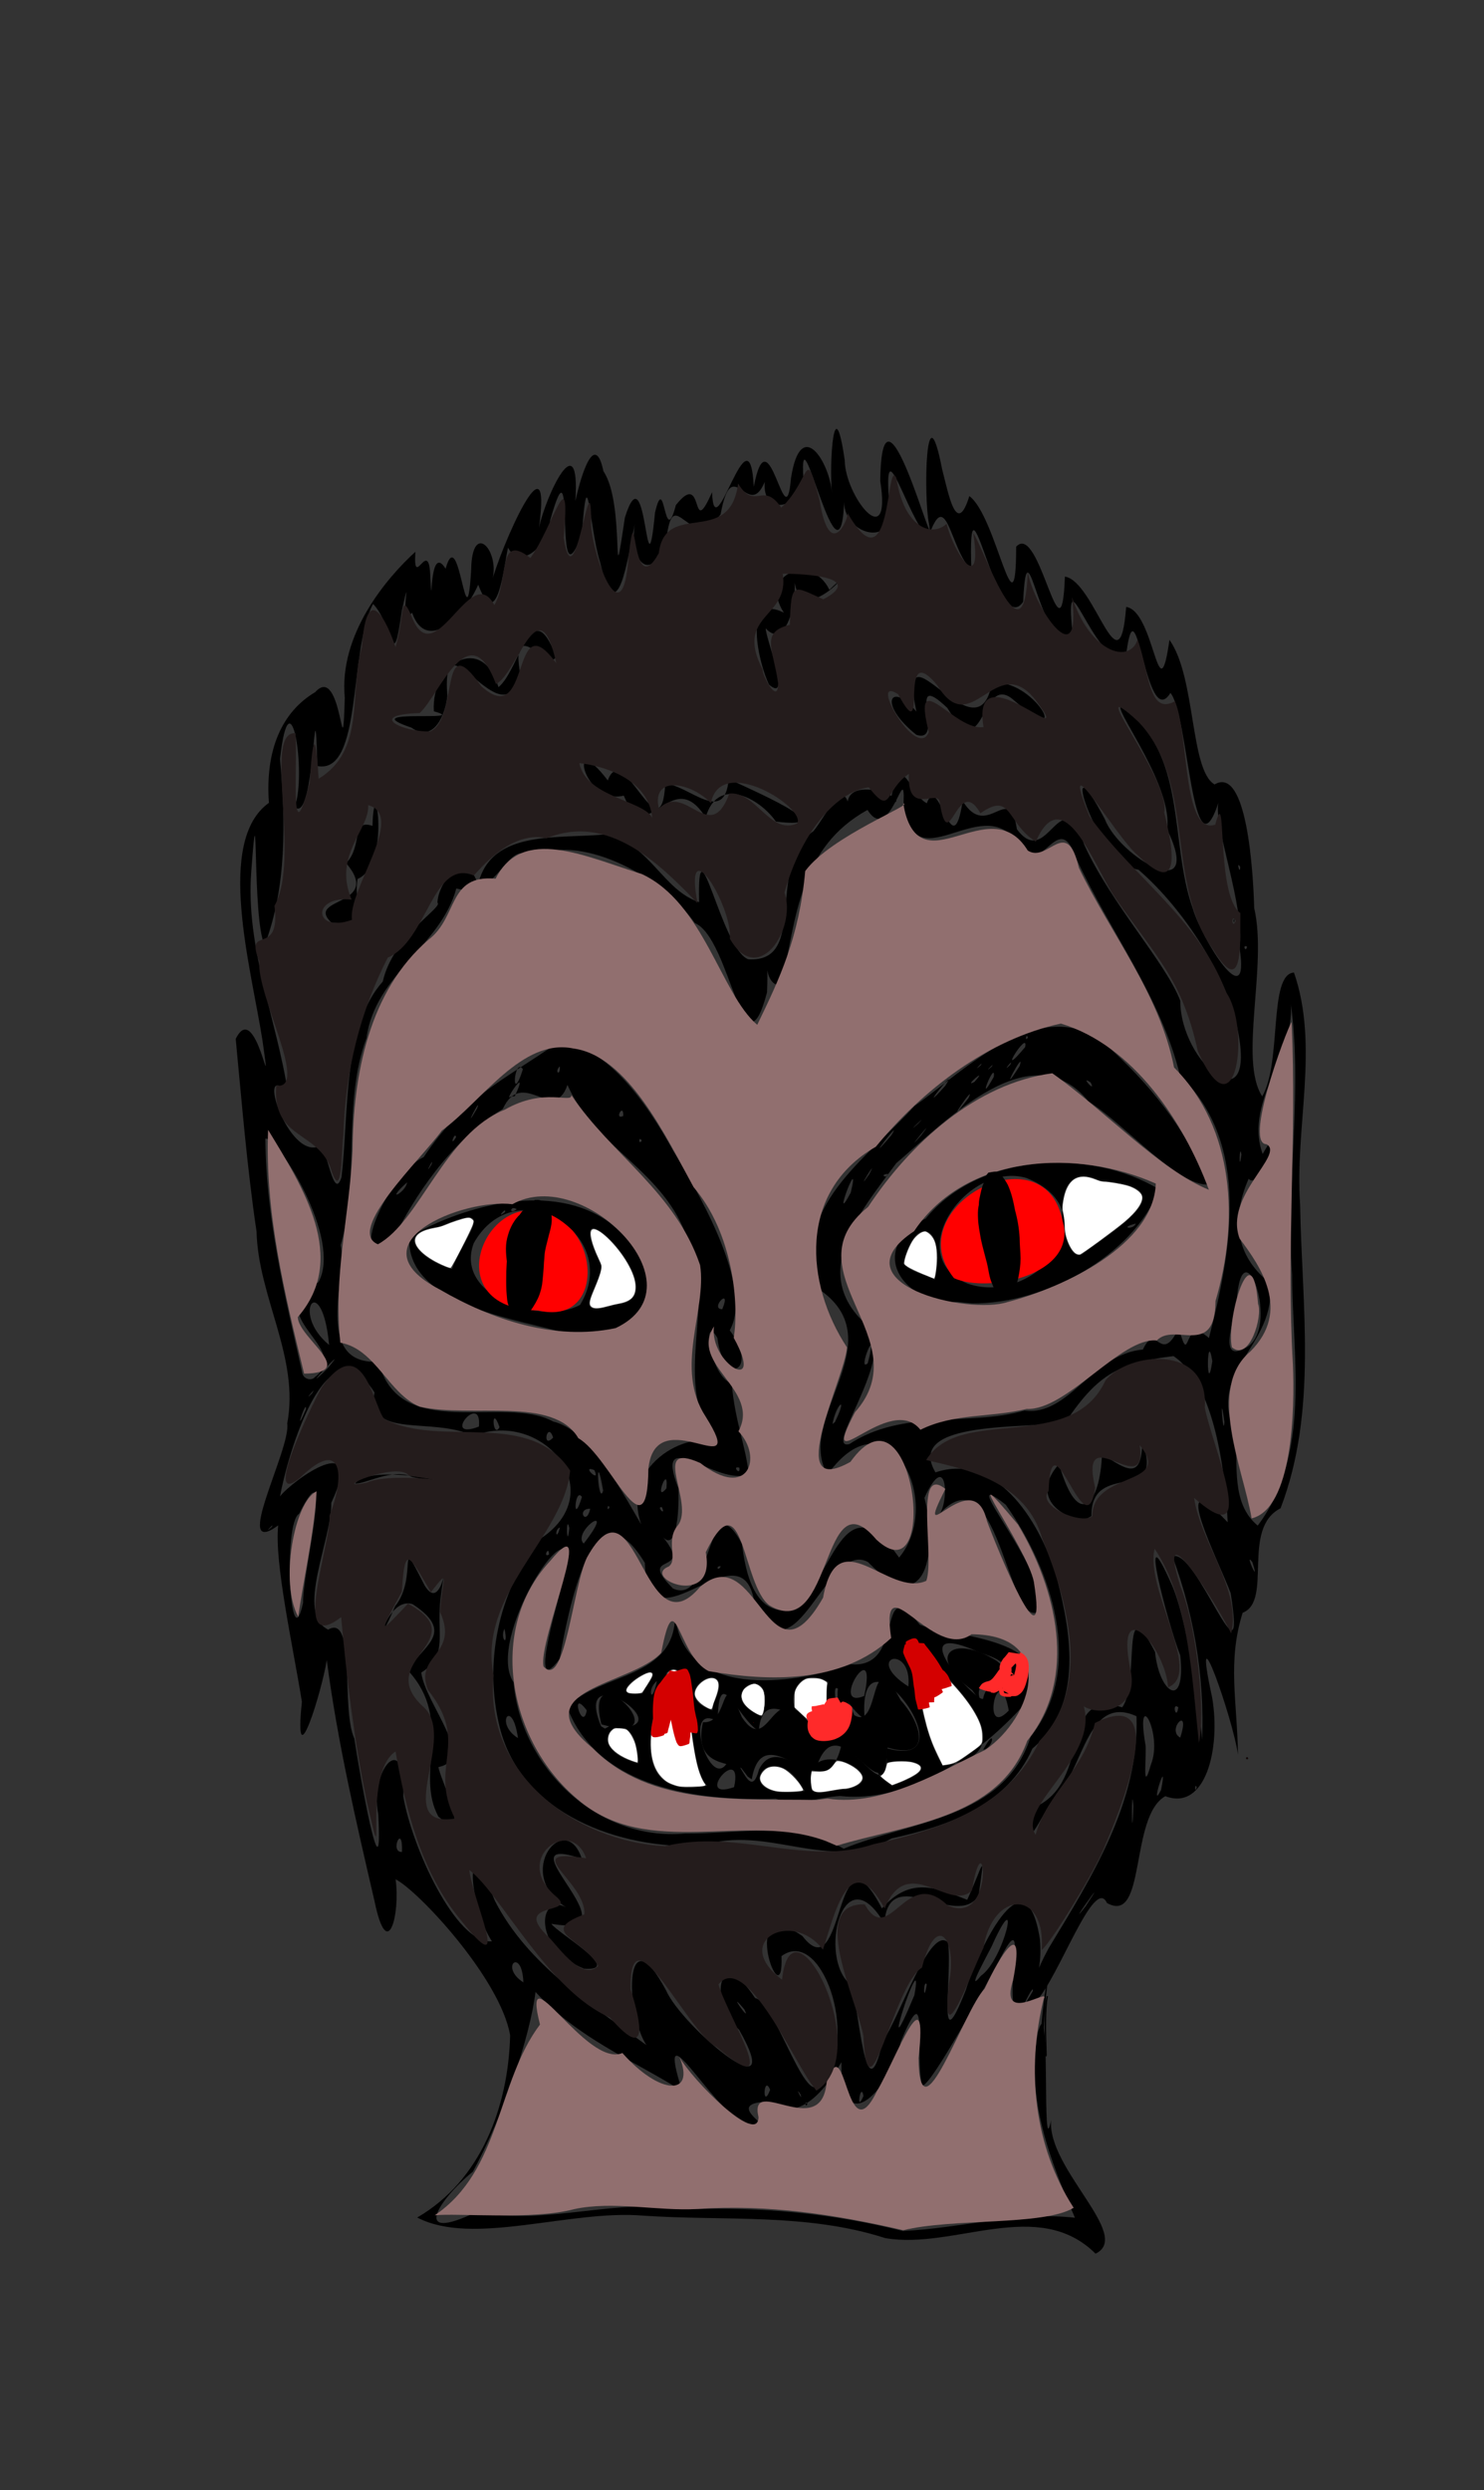 <?xml version="1.0" encoding="UTF-8" standalone="no"?>
<svg
   xmlns:dc="http://purl.org/dc/elements/1.1/"
   xmlns:cc="http://creativecommons.org/ns#"
   xmlns:rdf="http://www.w3.org/1999/02/22-rdf-syntax-ns#"
   xmlns:svg="http://www.w3.org/2000/svg"
   xmlns="http://www.w3.org/2000/svg"
   xmlns:sodipodi="http://sodipodi.sourceforge.net/DTD/sodipodi-0.dtd"
   xmlns:inkscape="http://www.inkscape.org/namespaces/inkscape"
   version="1.1"
   id="svg10"
   width="1080"
   height="1812"
   viewBox="0 0 1080 1812"
   sodipodi:docname="wurryr4.svg"
   inkscape:version="1.0 (4035a4fb49, 2020-05-01)">
  <rect x="0" y="0" width="1080" height="1812" fill="#333333" stroke="none"/>
  <defs
     id="defs14" />
  <sodipodi:namedview
     inkscape:document-rotation="0"
     pagecolor="#ffffff"
     bordercolor="#666666"
     borderopacity="1"
     objecttolerance="10"
     gridtolerance="10"
     guidetolerance="10"
     inkscape:pageopacity="0"
     inkscape:pageshadow="2"
     inkscape:window-width="1080"
     inkscape:window-height="1826"
     id="namedview12"
     showgrid="false"
     inkscape:zoom="0.78671483"
     inkscape:cx="553.61872"
     inkscape:cy="896.27069"
     inkscape:window-x="-11"
     inkscape:window-y="-11"
     inkscape:window-maximized="1"
     inkscape:current-layer="g18"
     inkscape:pagecheckerboard="true" />
  <g
     inkscape:groupmode="layer"
     inkscape:label="Image"
     id="g18">
    <path
       id="path22"
       style="fill:#000000"
       d="m 797.314,1639.846 c -42.047,-41.688 -103.065,-2.624 -153.021,-11.317 -57.561,-18.468 -117.138,-12.305 -176.402,-16.365 -53.217,-4.457 -123.82,22.567 -164.262,1.369 46.502,-26.881 66.349,-80.888 67.631,-132.581 -7.008,-41.078 -66.883,-105.271 -83.37,-113.512 3.544,24.649 -5.781,62.509 -15.392,15.601 -13.463,-57.93 -27.015,-116.482 -34.689,-175.104 -3.384,22.028 -24.346,90.43 -18.103,30.287 -6.39,-39.836 -20.196,-101.728 -17.241,-128.303 -34.529,25.198 9.457,-55.897 6.568,-74.064 9.047,-48.199 -21.078,-91.74 -22.343,-139.812 -6.895,-46.477 -10.666,-93.331 -15.142,-140.081 14.931,-30.797 27.25,55.982 19.456,0.954 -8.292,-52.922 -34.305,-144.901 4.722,-172.752 -2.894,-38.887 9.793,-66.427 33.67,-80.532 19.799,-22.119 19.727,64.131 21.52,4.195 -4.472,-46.461 30.721,-87.498 51.374,-106.323 -1.895,29.586 10.157,-12.786 10.901,19.05 1.652,30.942 -1.415,-26.908 11.087,-6.737 10.132,-35.704 15.163,60.491 18.636,0.442 0.603,-36.866 22.515,-12.299 14.678,9.947 6.683,-25.668 44.564,-112.685 34.648,-40.201 4.96,-23.324 30.118,-76.781 26.499,-19.352 4.336,-20.177 14.281,-50.994 20.416,-21.745 16.341,23.979 5.336,102.162 15.623,33.636 16.283,-51.718 15.132,66.273 21.929,-3.668 7.42,-31.49 6.445,28.233 15.152,-5.314 21.43,-27.231 10.091,27.351 26.348,-9.423 1.544,44.577 27.212,-64.68 30.354,-3.909 10.902,-56.817 23.123,41.362 27.076,-6.178 7.113,-46.23 28.328,-11.361 29.844,10.901 -2.148,-22.252 1.52,-77.87 9.265,-24.112 0.286,26.648 34.397,68.952 25.862,15.164 1.131,-89.332 40.674,61.587 35.516,31.32 -4.074,-19.21 -2.603,-102.036 9.486,-40.025 4.739,18.413 10.505,49.836 19.828,19.701 19.763,14.128 33.884,106.99 34.096,36.796 17.137,-18.848 32.944,90.297 35.457,21.774 21.854,3.178 39.759,85.791 44.572,22.053 20.909,2.93 23.335,81.106 31.532,23.984 19.315,27.085 14.793,94.733 32.825,105.184 23.55,-13.955 28.114,63.702 28.836,90.002 9.871,42.158 -11.454,110.21 5.826,136.985 14.427,-24.475 4.403,-89.066 23.126,-90.109 18.611,53.903 0.484,112.697 4.443,168.615 1.281,73.683 12.885,150.478 -14.213,221.198 -28.924,14.753 -5.426,67.365 -27.579,76.026 -11.234,35.674 -3.95,64.573 -3.415,103.303 -3.228,-25.002 -34.737,-114.957 -18.797,-41.639 6.4,37.161 -4.831,82.901 -34.066,71.789 -26.269,14.741 -13.595,93.99 -42.479,77.715 -9.342,-20.361 -35.028,54.305 -51.715,71.64 -37.294,40.88 3.411,-91.677 -28.601,-25.956 -15.092,27.331 -51.408,93.044 -54.402,86.529 -5.185,-23.538 5.507,-82.249 -15.401,-31.039 -5.823,30.829 -43.686,75.199 -43.14,14.688 -13.593,23.012 -31.758,44.645 -56.303,28.807 -32.591,2.446 20.788,25.13 -15.475,14.673 -22.219,-9.198 -64.642,-87.797 -44.144,-22.555 -36.252,-22.717 -75.323,-38.055 -106.693,-72.046 -4.221,33.538 -23.426,90.021 -45.552,130.702 -25.241,20.598 -45.403,52.4 2.477,29.438 52.228,10.082 100.561,-10.616 154.303,-2.03 52.771,-1.816 104.649,2.905 156.077,15.81 41.169,-1.847 85.246,-14.355 125.252,-9.62 -18.144,-42.223 -35.628,-86.105 -27.061,-134.413 10.146,-37.658 2.51,99.969 9.735,63.23 -3.113,35.431 59.484,84.092 32.359,97.31 z M 587.548,1530.917 c -2.245,-3.873 -1.316,3.792 0,0 z m 40.847,-5.851 c -2.025,-11.304 -5.765,14.19 0,0 z m -45.847,-1.149 c -4.809,-7.584 2.304,6.967 0,0 z m -22.07,-3.243 c -4.799,-12.043 -5.979,15.501 0,0 z m 38.035,-8.757 c 26.996,-27.858 -0.549,-110.314 -29.759,-88.572 1.85,48.498 -33.303,-48.441 15.184,-14.639 31.519,41.021 22.747,-88.249 57.88,-20.073 20.679,-23.32 39.111,-15.338 62.083,-6.277 11.441,-24.87 13.359,-38.334 8.236,-2.963 -16.271,25.146 -65.515,-24.92 -68.531,20.223 -30.211,-51.509 -48.707,25.378 -24.524,44.495 6.321,14.121 10.44,98.9 23.273,41.35 13.185,-19.151 34.308,-84.46 47.573,-72.113 3.398,24.971 -8.654,89.665 12.874,34.849 7.733,-25.199 43.263,-104.796 53.978,-37.334 2.985,33.298 -12.993,42.442 6.484,6.579 31.066,-51.318 66.002,-106.439 63.846,-168.662 -37.244,-16.888 -38.445,42.315 -61.859,62.245 -6.519,8.661 -22.4,44.946 -12.634,4.151 43.469,-18.592 16.928,-87.013 64.066,-72.864 13.207,-17.337 -1.556,-89.879 23.906,-40.271 3.107,30.72 22.639,42.414 18.352,2.488 -8.808,-22.456 -32.461,-111.535 -5.625,-50.177 14.511,34.681 25.749,135.292 20.871,122.869 3.738,-49.035 -3.923,-98.781 -20.874,-144.636 17.148,-7.485 54.452,102.798 42.316,26.611 -7.686,-20.971 -47.574,-99.487 -2.158,-51.529 -1.752,-36.201 -9.437,-100.901 -39.439,-120.91 -38.99,4.827 -54.729,12.511 -78.286,47.67 -25.54,6.04 -118.031,-2.274 -94.95,36.925 46.267,-15.527 77.92,39.733 88.522,77.649 10.726,41.638 18.766,91.95 -17.98,123.384 -18.446,41.395 -61.405,56.444 -102.414,65.316 -46.078,25.682 -89.862,-10.696 -138.354,5.404 -59.158,2.664 -131.54,-22.8 -146.991,-86.675 -11.463,-46.678 -0.996,-97.204 28.314,-135.858 54.173,-34.081 3.901,-95.734 -47.33,-75.782 -30.57,-14.393 -77.286,2.975 -72.045,-31.615 -34.611,-54.886 -63.316,45.966 -68.721,75.636 9.501,-12.094 62.857,-50.022 37.302,4.631 0.371,27.429 -26.308,80.579 -2.256,92.316 20.479,-11.998 9.086,58.154 19.05,79.272 3.352,23.23 21.159,123.73 17.408,55.265 -6.515,-33.812 20.697,-62.326 18.178,-13.359 5.907,35.824 38.129,107.943 64.535,105.641 -16.199,-24.177 -21.65,-88.342 2.291,-29.188 23.704,46.078 69.611,75.168 110.084,104.642 -15.666,-24.167 -15.963,-96.677 14.381,-39.701 11.422,26.101 89.095,91.796 53.178,28.715 -23.159,-22.84 -14.502,-62.705 11.609,-23.181 15.682,3.005 39.162,89.617 48.955,58.056 z m -173.466,-79.413 c -38.447,-15.456 -32.712,-55.636 -13.111,-44.646 -38.723,-25.007 -0.385,-71.896 11.505,-35.3 -61.963,-21.18 43.056,58.953 -22.177,47.247 3.944,6.492 53.389,34.784 23.783,32.699 z M 319.059,1321.832 c -17.232,-31.676 11.109,-69.797 -21.67,-105.821 7.179,-17.563 36.357,-26.792 2.954,-48.706 -18.6,-6.609 -29.381,41.407 -12.827,1.443 17.323,-21.381 0.317,-56.922 21.439,-15.248 13.595,22.8 17.129,-33.578 11.76,8.774 -3.508,26.446 6.029,42.159 -14.13,54.742 2.745,22.526 40.286,63.19 12.536,68.744 0.239,6.748 26.143,58.321 -0.063,36.073 z m 462.884,-216.997 c -18.819,-6.321 -27.339,-21.616 -11.208,-39.554 14.079,49.182 30.107,28.972 31.248,-7.437 19.163,12.878 28.657,18.345 29.347,-8.267 17.01,45.721 -37.641,12.284 -37.008,53.583 l -5.195,2.873 z m -523.585,-25.418 c 14.994,-17.542 101.611,7.261 41.689,-4.671 -13.771,-7.007 -35.399,5.714 -41.689,4.671 z m 407.091,372.362 c 8.176,-44.7 -29.239,70.18 -0.105,0.257 z m -235.985,14.853 -3.388,-2.058 z m 112.239,-4.498 c -14.175,-17.002 5.888,11.82 0,0 z m 209.859,-13.219 c 1.961,-8.377 -14.67,25.248 0,0 z m -77.091,-4.941 c -2.618,-4.568 -2.616,15.848 0,0 z m -293.58,-1.548 c -0.936,-26.198 -17.89,-11.434 0,0 z m 332.99,-4.761 c 17.03,-11.731 29.635,-69.254 8.502,-22.973 -0.28,1.643 -21.295,38.587 -8.502,22.973 z m -38.65,1.062 -0.185,1.806 z m 114.854,-51.693 c 20.402,-30.881 -17.151,22.254 0,0 z m -497.538,-39.497 c 0.769,-22.139 -9.3,0.593 0,0 z m 321.5,-2.382 c 48.366,-20.132 117.3,-21.631 135.933,-81.357 40.035,-50.375 15.234,-121.68 -17.994,-168.859 -40.969,-32.331 36.167,53.532 23.661,77.674 -22.156,13.771 -29.333,-120.441 -73.221,-69.564 8.425,-5.94 7.893,-51.352 -9.666,-13.158 9.422,34.581 3.238,92.083 -41.015,46.746 -29.968,-16.666 -52.663,89.413 -82.32,32.311 -7.379,-64.466 -77.965,37.723 -80.126,-31.725 -38.633,-63.884 -56.008,38.307 -62.124,70.013 -24.787,32.767 1.879,-50.421 5.403,-68.931 4.538,-44.115 -59.531,54.833 -38.862,85.781 5.288,61.882 60.923,115.78 124.751,110.063 39.075,0.277 79.534,-9.364 115.579,11.004 z m -49.5,-36.402 c -55.87,1.916 -129.476,-7.159 -151.843,-66.668 24.382,-25.273 78.733,-19.884 78.588,-67.086 5.746,61.014 84.309,51.63 127.795,35.984 41.469,3.813 17.148,-69.127 50.355,-28.784 19.746,8.778 111.853,8.913 73.224,61.065 -33.34,36.088 -82.412,68.682 -131.444,63.578 -15.209,0.872 -31.83,7.509 -46.676,1.911 z m 20.974,-5.588 c -24.313,-45.407 -59.468,9.458 0,0 z m 29.8,-1.129 c 42.463,-8.039 -35.451,-45.363 -24.487,0.796 6.17,4.201 16.919,-1.614 24.487,-0.796 z m -81.085,-1.629 c 7.153,-33.41 -30.867,10.527 0,0 z m -19.689,-1.018 c -16.31,-17.43 -8.414,-99.878 -29.129,-82.418 -12.624,31.012 -29.037,94.188 29.129,82.418 z m 134.782,-0.124 c 64.942,-22.446 -43.522,-25.68 0,0 z m -97.006,-11.674 c 15.371,-30.637 48.513,29.73 59.903,-17.292 17.166,7.064 33.709,42.956 33.252,1.853 63.882,17.465 -22.396,-99.105 -16.248,-21.334 -14.995,-9.125 -26.337,-44.595 -19.591,-2.09 -5.066,32.372 -54.238,-34.295 -57.433,10.963 -16.304,-10.37 -29.249,-51.024 -29.916,-7.126 -27.997,-16.284 -2.847,60.236 9.225,24.842 7.805,3.377 14.735,33.641 20.808,10.183 z m 133.724,-2.761 c 76.869,-10.059 -20.327,-85.48 -24.469,-90.318 7.151,30.187 8.198,63.211 24.469,90.318 z m -221.5,-1.732 c -0.649,-52.577 -50.352,-13.489 0,0 z m -20.888,-27.135 c 59.529,7.263 -28.754,-53.855 -6.167,0.157 l 2.797,1.674 z m 159.124,-32.049 c -30.587,-18.072 -36.634,38.184 -1.489,27.694 2.157,-9.133 -1.31,-18.566 1.489,-27.694 z m 131.346,20.75 c -7.375,-40.471 -20.857,21.859 0,0 z m -179.224,4.5 c 12.962,-44.973 -40.878,-16.207 0,0 z m -127.897,-4.658 c -12.936,-17.183 -2.853,16.698 0,0 z m 92.468,-5.305 c 18.699,-38.253 -38.68,-7.883 -1.089,5.331 l 0.618,-3.022 z m 109.614,-5.905 c 9.844,-45.961 -26.511,11.552 -0.155,0.745 z m 86.525,2.032 c 3.389,-16.393 34.365,-21.1 -2.556,-32.854 -62.991,-28.481 3.038,42.359 2.556,32.854 z m -237.543,-12.167 c -7.602,5.857 -3.744,19.008 0,0 z m -8.308,5.002 c 23.686,-30.257 -39.602,9.368 -2.045,4.003 l 1.404,-2.747 z m 275.203,-2.788 c 7.568,-26.073 4.199,12.526 -4.979,4.714 z m -83.885,1.788 c 2.956,-31.719 -33.551,-21.446 0,0 z m 54.463,45.924 c 9.79,-18.079 7.314,-0.541 0,0 z m 109.245,40.826 c -1.509,-20.502 -1.093,36.331 0,0 z m -535.562,8.812 -0.185,1.806 z m 555.767,-20.32 c 5.64,-28.725 -8.997,17.575 0,0 z m 25.932,-2.044 c -1.583,-3.53 -1.434,5.606 0,0 z m -33.385,-16.258 c 9.247,-22.662 -11.377,-58.221 -3.996,-14.898 1.323,4.686 -2.875,39.226 3.996,14.898 z m -460.576,-19.44 c -4.292,-30.201 -17.368,-10.55 0,0 z m 481.972,-0.332 c 8.039,-24.683 -10.536,-5.662 0,0 z m -1.393,-22.041 c -5.088,-4.082 -1.454,10.51 0,0 z m -634.317,-38.565 -0.185,1.806 z m 143.873,-18.59 c -3.442,7.39 3.24,14.219 0,0 z M 220.565,1166.269 c -0.842,-19.366 23.571,-117.575 -2.884,-64.815 -11.867,6.824 -6.539,108.476 2.884,64.815 z m 357.205,4.648 c 28.533,-21.922 35.599,-95.584 76.564,-37.571 33.266,-39.652 -7.618,-122.482 -52.084,-60.396 -24.082,-40.252 47.904,-95.729 -4.738,-133.853 -25.71,-58.516 34.892,-97.355 67.975,-134.257 36.348,-25.652 91.495,-82.51 138.143,-45.751 32.355,28.568 59.752,62.406 75.917,102.871 -22.514,1.103 -59.774,-42.902 -87.387,-60.585 -41.695,-51.033 -103.346,14.21 -139.849,44.936 -26.404,35.957 -66.561,82.006 -17.918,120.765 13.784,26.232 -35.212,88.497 -16.272,83.691 39.171,-25.722 86.16,-12.59 127.482,-24.391 32.629,4.197 49.112,-41.117 86.153,-44.413 9.948,-21.13 12.632,12.426 26.113,-15.597 8.758,31.3 2.495,-10.453 21.946,7.218 15.979,-61.876 31.22,-140.953 -21.032,-190.976 -14.006,-57.49 -50.553,-103.852 -75.431,-157.692 -13.817,-40.075 -25.59,20.11 -43.541,-12.75 -26.525,-36.266 -75.946,32.004 -82.199,-28.509 1.21,-31.671 -9.835,31.942 -26.27,5.667 -49.556,27.422 -51.697,77.511 -62.689,127.664 -15.446,1.23 -8.877,-35.345 -10.454,5.143 -17.384,65.569 -26.113,-39.069 -52.47,-50.479 -25.894,-36.279 -85.734,-65.741 -118.72,-47.996 -18.272,-14.759 -23.32,31.432 -54.93,22.82 -11.192,41.925 -59.176,62.308 -65.321,108.746 -17.873,48.349 -4.605,102.554 -18.876,150.812 5.35,21.163 -20.727,87.505 27.666,84.786 14.602,59.217 90.884,23.817 126.975,43.503 25.874,6.209 46.963,45.416 64.092,74.83 -16.735,-49.691 47.719,-72.601 56.279,-55.377 -36.992,-48.511 0.861,-107.392 -22.428,-151.816 -16.682,-50.522 -67.359,-66.201 -87.49,-112.567 -9.774,28.972 -32.746,-13.275 -47.091,17.549 -38.954,23.757 -65.481,66.03 -78.386,92.434 -37.883,30.838 -5.722,-45.156 20.804,-57.378 29.203,-43.587 57.578,-55.729 96.681,-82.673 34.126,-1.837 65.587,42.673 84.839,77.846 24.998,40.867 57.437,101.922 41.255,130.838 22.083,28.489 -4.367,42.653 -8.999,5.459 -11.201,-19.309 -5.935,27.421 10.444,33.317 2.302,26.938 9.98,44.882 12.441,65.668 -22.054,10.383 -70.037,-38.024 -51.272,10.448 0.672,11.615 -0.51,47.106 -11.139,35.613 23.403,28.712 -20.358,9.744 7.213,37.323 29.638,13.582 24.355,-80.195 50.187,-32.589 2.477,20.4 9.176,54.573 37.818,47.667 z M 405.221,968.256 c -37.471,-9.636 -110.134,-21.606 -107.332,-68.277 40.464,-23.249 104.655,-40.642 145.793,-10.267 51.346,41.201 25.374,92.033 -38.46,78.544 z m 16.908,-18.779 c 31.203,-50.753 -46.755,-99.467 -77.36,-44.896 -14.626,39.014 50.094,60.018 77.36,44.896 z m 25.745,-0.331 c 51.125,-2.596 -46.541,-101.343 -10.378,-28.602 0.72,14.404 -25.793,41.017 10.378,28.602 z M 328.941,923.335 c 10.321,-25.81 34.144,-49.526 -8.822,-30.799 -36.882,4.28 -10.784,25.767 8.822,30.799 z m 38.607,-41.418 c 1.198,-4.299 -7.194,5.777 0,0 z m 8.5,-2 c -4.628,-3.46 -6.082,4.679 0,0 z m 320.5,67.406 c -41.035,1.533 -65.7,-39.103 -22.788,-60.708 39.772,-48.391 120.101,-51.069 169.822,-21.202 -19.214,48.824 -83.095,83.321 -136.069,83.007 z m 7.73,-13.277 c 51.181,17.258 103.903,-52.573 42.645,-76.92 -42.957,-12.573 -91.328,56.619 -42.645,76.92 z m -23.957,-2.968 c 8.891,-39.327 -14.465,-49.361 -23.009,-11.517 6.145,6.292 15.495,7.572 23.009,11.517 z m 108.171,-19.162 c 29.795,-21.743 73.608,-48.458 12.063,-52.627 -42.117,-21.803 -27.638,66.128 -12.063,52.627 z m 38.056,-21.603 c -12.911,3.299 -1.281,4.637 0,0 z m 84.886,246.428 c -6.597,-9.294 6.238,19.278 0,0 z m -386.886,2.946 c -4.078,-0.438 -1.947,4.244 0,0 z m -99.228,-10.332 -2.558,3.452 z m -25.787,1.812 c 0.099,-7.224 -4.76,2.678 0,0 z m 25.255,-8 c 25.441,-32.563 -8.997,-8.575 0,0 z m -17.275,-11.691 c -4.18,1.122 -2.745,10.777 0,0 z m 6.812,0.318 c -2.701,-11.482 -1.747,18.178 0,0 z m -216.649,-0.627 c 3.163,-4.585 -7.089,6.407 0,0 z m 717.646,-1.08 c 39.024,-52.067 25.297,-122.028 25.004,-182.622 -4.777,-68.137 8.844,-136.697 -1.99,-204.548 9.005,40.929 -34.116,76.95 -19.391,116.768 17.534,-31.705 -1.126,28.363 -10.239,18.046 -14.052,32.169 -7.368,57.961 15.495,75.792 5.255,46.247 -47.042,63.373 -24.967,109.73 1.71,22.329 -3.448,50.681 16.088,66.833 z m -485.774,-12.232 c -10.33,-0.295 -3.06,13.395 0,0 z m 52.2,-1.138 c -4.557,-0.933 3.165,7.332 0,0 z m -38.2,0.2 c -1.316,-3.792 -2.245,3.873 0,0 z m -20.036,-7.691 c -5.266,-7.838 -7.102,23.315 0,0 z m 15.418,-4.559 c -6.157,-35.596 -3.535,12.396 0,0 z m 46.093,-1.709 c 1.734,-19.494 -9.754,11.969 0,0 z m -52.506,-13.267 c -10.499,-4.173 5.217,10.554 0,0 z m 105.532,-1.773 c -5.863,-1.656 1.105,6.506 0,0 z m -135.5,-21.878 c -4.112,-12.717 -8.58,9.085 0,0 z m -54,-8 c 2.367,-26.161 -28.363,10.806 0,0 z m 15,0.413 c -6.45,-18.209 -5.077,9.505 0,0 z m 527.519,-3.785 c -3.678,-27.649 -0.808,13.331 0,0 z m -283.41,0.046 c 9.908,-20.474 0.767,-13.229 -1.807,1.512 z m -384.986,-9.296 c 0.72,-9.016 -9.885,23.13 0,0 z m 4.377,-11.5 c 4.774,-7.133 -7.615,7.836 0,0 z m 2.25,-12.012 c 28.033,-20.575 -41.627,-45.272 2.399,-68.884 17.825,-31.419 -30.56,-106.86 -38.57,-104.48 0.388,57.624 14.191,114.572 26.811,170.316 0.675,4.492 6.636,6.359 9.361,3.048 z m 8.817,-5.903 c 20.22,-24.119 -25.003,24.407 0,0 z m 644.185,-5.585 c -4.189,-25.352 -4.387,29.281 0,0 z m -250.772,1.54 c 8.601,-33.288 -8.379,7.615 0,0 z m 274.314,-10.887 c 27.455,-12.657 -1.917,-92.718 -5.879,-33.878 0.408,7.492 -15.257,45.332 5.879,33.878 z m -666.296,-2.402 c -5.314,-55.662 -29.007,-23.87 0,0 z m 286.095,-26.032 c 7.265,-17.538 -9.698,-0.025 0,0 z m 93.498,-84.848 c 7.911,-32.659 -15.248,28.748 0,0 z m -322.867,-7.482 c -17.033,15.383 -1.092,7.792 0,0 z m -47.724,-3.761 c 5.472,-46.738 0.66,-109.653 30.024,-142.29 7.569,-33.617 44.517,-54.275 39.771,-57.474 0.843,-16.731 21.76,-39.165 29.519,-12.93 9.474,-41.275 59.437,-32.972 94.559,-36.918 31.537,9.094 40.197,40.783 66.364,49.52 -1.609,-65.41 16.12,34.554 35.875,41.605 44.066,2.427 11.639,-67.227 47.416,-93.372 9.254,-11.232 24.527,-44.926 26.563,-10.267 -13.496,-37.158 51.148,-11.277 29.056,-9.855 8.086,-42.133 13.946,-6.706 26.787,-0.06 8.859,-24.22 18.502,48.088 26.116,-1.69 17.951,29.538 34.026,-15.346 39.481,20.604 22.681,30.4 31.499,-37.811 49.108,11.466 19.653,43.009 59.252,85.658 69.797,113.302 -0.159,45.641 57.095,92.32 41.336,19.01 -7.465,-35.837 -37.706,-84.89 -71.732,-114.329 -32.154,-4.889 -59.345,-102.91 -24.514,-36.791 10.683,27.78 72.611,63.869 45.357,7.514 4.193,-30.871 -36.204,-83.92 -33.954,-89.14 49.387,31.938 35.018,98.048 52.701,146.965 6.242,21.443 41.826,79.07 33.933,28.524 3.93,-31.166 -18.942,-88.291 -15.437,-105.677 -19.011,57.148 -21.605,-64.509 -34.87,-80.062 -18.612,30.193 -24.905,-92.524 -32.773,-23.402 -24.887,-0.678 -44.496,-80.352 -38.569,-21.08 -23.625,20.443 -32.808,-86.994 -35.848,-21.811 -19.754,28.59 -40.686,-109.446 -37.664,-23.495 -15.31,-13.248 -18.053,-62.838 -31.386,-23.21 -15.325,-13.994 -33.41,-84.653 -28.306,-23.7 5.074,32.461 -35.295,21.42 -32.801,-4.584 -2.677,77.343 -33.365,-72.786 -29.768,-14.685 -1.213,21.569 -30.357,28.219 -28.106,2.393 -12.345,29.186 -23.682,-22.549 -32.164,23.676 -22.228,29.52 -33.716,-22.487 -39.077,15.236 -9.404,37.155 -27.896,20.826 -23.339,-8.167 -5.125,23.843 -12.696,80.702 -25.335,27.497 -7.886,-25.115 -8.956,-79.292 -13.179,-20.379 -21.501,58.294 -3.68,-79.053 -23.019,-10.057 -2.522,20.801 -22.695,35.97 -30.733,20.037 -2.972,12.638 -7.688,63.481 -21.713,27.005 -10.208,23.47 -37.635,50.2 -48.151,20.304 -10.703,13.703 0.89,-38.209 -7.422,-1.495 -6.792,48.459 -6.061,10.549 -20.933,-4.846 -17.9,33.254 -7.439,124.137 -40.487,117.982 -2.399,-76.492 -1.497,43.91 -16.502,29.776 8.868,-24.695 -3.464,-99.762 -10.726,-35.024 4.047,45.639 4.95,93.006 -11.18,135.544 -9.364,-18.428 -4.181,-129.331 -9.78,-53.295 -4.221,55.149 18.942,108.804 26.715,160.888 -24.171,-26.063 0.312,49.676 23.188,38.539 5.62,1.768 9.971,40.941 15.8,22.698 z m -7.55,-185.393 c -18.972,-18.426 37.679,-11.489 10.913,-43.127 12.246,-12.458 3.457,-32.44 19.172,-27.073 1.282,-45.294 13.716,28.479 -10.786,38.549 -3.533,16.256 9.326,35.739 -19.3,31.65 z m 656.71,-1.235 c 0.867,-4.551 0.867,4.551 0,0 z M 564.687,597.828 c -12.202,-17.597 -42.688,-33.324 -51.129,-2.965 -24.996,-40.017 -42.583,25.4 -59.6,-15.934 -29.438,7.51 -41.713,-50.683 -11.625,-11.031 11.025,-31.138 38.707,56.307 41.835,2.359 17.26,1.05 43.238,30.734 46.166,-3.517 12.402,6.37 86.834,37.517 34.352,31.089 z M 666.857,534.645 c -28.932,-23.2 -18.139,-39.406 0.059,-16.846 -14.987,-71.031 44.552,36.819 54.862,-20.437 29.302,-5.671 60.727,50.229 16.463,12.482 -25.086,-23.007 -20.775,51.651 -48.787,5.307 -31.519,-30.069 -0.591,26.687 -22.598,19.494 z m -367.538,-5.228 c -42.93,-14.491 45.601,-3.745 16.415,-11.851 -2.118,-35.327 35.531,-56.869 47.015,-17.546 15.44,-12.391 23.958,-70.078 41.801,-22.386 -3.979,12.579 -33.818,-31.932 -25.971,12.745 -12.806,50.368 -57.896,-47.212 -53.029,15.924 -1.181,12.602 -9.405,34.945 -26.23,23.114 z m 260.437,-31.172 c -7.205,-13.861 -20.342,-67.865 10.699,-52.45 -18.396,-28.039 20.047,-43.864 33.168,-16.592 21.888,-21.817 -19.623,29.067 -25.3,-5.282 1.037,19.961 -7.986,47.751 -21.001,33.342 -0.639,5.74 19.253,55.236 2.435,40.982 z m 72.881,356.043 c 7.867,-15.025 -11.97,17.508 0,0 z m 13.502,-0.114 c -7.116,0.664 0.154,3.865 0,0 z m -332.102,-6.88 c 2.512,-7.216 -6.352,10.495 0,0 z m 589.412,-7.186 c -1.404,-9.604 -2.002,15.613 0,0 z m -254.903,-13.892 c 10.292,-16.125 -23.067,27.011 0,0 z m -181.497,3.701 c -2.413,-3.927 -2.413,3.927 0,0 z m 203.5,-4 c 13.366,-17.551 -16.191,18.298 0,0 z m -338.609,1.423 c -1.209,-4.598 -5.222,8.895 0,0 z m 336.172,-9.673 c 9.26,-9.736 -11.624,10.372 0,0 z m -320.85,-11.25 c 3.877,-10.663 -12.02,20.717 0,0 z m 106.287,5.582 c 0.473,-10.068 -6.995,3.245 0,0 z m 451.662,-6.332 -0.048,2.44 z m -224.662,-1.4 -4.534,2.753 z m 24.298,-5.35 c 6.559,-13.344 -21.672,28.374 0,0 z m -330.211,-1.281 c 11.501,-24.675 -8.946,5.139 -2.943,0.278 z m 313.358,-7.632 c 11.609,-18.523 -23.807,26.568 0,0 z m 35.225,-6.429 c 1.751,-13.598 -13.843,24.784 0,0 z m 70.46,4.027 c -8.57,-5.958 4.67,8.773 0,0 z m -413.129,-9.574 c -6.491,-9.697 -9.02,28.06 0,0 z m 328.657,9.14 c 11.13,-12.579 -9.328,5.312 0,0 z m -303.974,-3.438 -0.185,1.806 z m 336.826,-8.114 c 4.622,-14.224 -17.607,27.811 0,0 z m -334.679,0.301 c -4.345,4.225 0.696,7.622 0,0 z m 314.298,0.25 c 3.163,-4.585 -7.089,6.406 0,0 z m -8,-1 c 3.163,-4.585 -7.089,6.406 0,0 z m 21.411,-0.293 c 3.566,-6.211 -7.009,7.078 0,0 z m 10.961,-12.958 c 2.942,-14.063 -22.759,27.17 0,0 z m 2,-6.999 c -1.316,-3.792 -2.245,3.873 0,0 z m 159.5,-66.118 c -3.757,-1.929 -0.934,4.937 0,0 z m -5,-57.941 c -2.998,-5.358 -0.139,6.711 0,0 z" />
    <path
       id="path34"
       style="fill:none;stroke:#000000;stroke-width:1px;stroke-linecap:butt;stroke-linejoin:miter;stroke-opacity:1"
       d="m 762.19,1452.476 c -3.871,18.64 2.234,72.912 -3.595,22.47 5.423,-59.188 -0.974,7.173 0,26.066 -1.412,-32.88 1.049,-36.06 3.595,-61.119" />
    <path
       id="path122"
       style="fill:#916f6f;stroke-width:1.271"
       d="m 560.225,1168.315 c -20.075,-13.688 -19.123,-94.966 -46.594,-38.864 7.842,41.921 -47.459,18.653 -27.091,10.457 7.204,-4.683 -2.449,-19.07 6.609,-29.767 13.18,-16.221 -21.095,-62.346 16.477,-45.629 35.107,27.38 45.769,-4.301 27.793,-23.017 16.486,-30.613 -36.122,-48.233 -17.792,-76.365 -3.744,26.866 37.899,50.796 14.358,8.312 3.995,-24.523 -0.411,-76.106 -29.254,-109.694 -20.201,-36.799 -47.769,-95.502 -87.37,-100.809 -37.498,-7.893 -66.726,38.616 -95.781,59.68 -15.412,21.122 -70.232,73.057 -46.546,82.759 30.532,-16.642 48.598,-80.618 92.375,-97.96 28.774,-16.517 48.698,-4.11 48.431,-10.567 29.112,43.361 75.796,70.736 93.666,123.683 5.076,32.637 -19.1,74.921 4.077,110.276 32.414,51.887 -36.479,-13.114 -41.712,37.889 -0.638,65.138 -27.588,-8.831 -50.988,-22.217 -17.928,-30.74 -77.465,-14.414 -115.353,-22.922 -22.656,-9.174 -32.211,-42.132 -57.837,-46.554 -5.193,-49.397 6.337,-90.419 8.903,-139.509 0.296,-54.838 11.853,-116.445 55.074,-153.569 22.07,-16.674 13.811,-47.756 49.029,-44.564 19.417,-38.798 65.289,-16.096 106.434,-3.37 45.008,20.983 57.504,87.213 83.947,109.7 16.287,-33.492 30.63,-63.931 34.915,-111.866 18.784,-25.55 80.348,-49.021 71.263,-49.092 11.549,63.37 62.669,-11.616 90.719,34.151 14.687,9.525 28.254,-25.867 37.205,12.578 23.621,48.902 58.744,91.443 69.253,145.267 44.403,44.361 47.255,112.678 30.161,169.913 -0.207,41.705 -29.772,15.133 -42.734,28.754 -25.799,-2.736 -65.528,51.09 -94.699,49.8 -26.487,6.45 -52.658,2.958 -77.313,15.165 -22.331,-28.21 -75.552,40.674 -47.611,-12.779 47.487,-53.521 -49.007,-102.406 9.557,-149.403 30.536,-46.12 78.269,-89.795 134.03,-97.238 37.269,26.152 78.184,70.243 113.955,84.783 -18.441,-49.718 -55.11,-105.131 -107.745,-120.944 -52.682,11.441 -100.269,47.87 -134.638,89.638 -56.588,32.448 -51.477,99.659 -21.009,145.963 -1.175,21.518 -47.332,111.291 2.536,83.32 46.218,-64.812 66.097,100.502 18.828,56.54 -40.407,-48.019 -31.07,75.405 -77.526,48.071 z M 448.061,966.368 c 64.519,-30.556 -23.966,-119.11 -75.116,-90.142 -36.417,-4.468 -117.436,28.601 -52.983,62.004 38.034,22.117 83.89,37.538 128.099,28.139 z m 285.364,-18.999 c 41.387,-10.802 106.092,-41.503 107.726,-86.151 -56.865,-25.343 -138.034,-22.002 -175.904,34.637 -57.221,38.018 38.846,61.229 68.177,51.514 z" />
    <path
       id="path124"
       style="fill:#916f6f;stroke-width:1.271"
       d="m 601.07,1339.644 c -57.679,-21.68 -129.356,13.871 -180.584,-30.305 -49.685,-41.333 -66.838,-123.325 -20.076,-173.517 35.418,-43.009 -9.308,58.987 -4.834,76.786 15.579,17.295 21.509,-59.164 31.589,-79.337 36.279,-65.423 40.813,70.699 82.244,21.486 41.768,-36.206 49.619,77.835 89.595,7.782 10.418,-58.049 47.186,0.238 75.137,-12.259 6.232,-17.765 -9.306,-85.513 13.857,-66.86 -25.268,50.166 20.339,-20.335 30.252,23.27 7.305,19.884 44.843,111.689 34.17,44.405 -4.843,-25.067 -60.637,-100.377 -11.521,-41.694 27.787,46.541 43.933,111.224 6.709,157.237 -20.637,57.409 -89.83,61.308 -138.685,76.374 l -7.854,-3.368 z m 1.186,-30.928 c 41.126,6.373 86.253,-22.157 114.663,-35.361 35.397,-24.181 52.183,-83.971 -9.858,-84.197 -27.982,20.508 -66.911,-54.703 -58.502,2.735 -36.262,33.474 -88.7,31.586 -132.777,24.11 -23.162,-11.363 -24.135,-67.092 -34.602,-13.311 -21.65,23.629 -102.149,26.393 -49.799,69.382 42.007,42.553 107.905,36.575 162.608,37.645 z" />
    <path
       id="path126"
       style="fill:#916f6f;stroke-width:1.271"
       d="M 221.328,999.517 C 207.226,941.889 192.667,881.873 195.125,822.13 c 24.902,41.014 58.859,93.502 21.594,136.259 0.415,15.403 44.789,40.604 4.609,41.127 z" />
    <path
       id="path128"
       style="fill:#916f6f;stroke-width:1.271"
       d="m 910.869,1104.719 c -6.159,-36.433 -33.034,-94.5 -0.851,-121.395 29.795,-29.705 7.185,-62.139 -7.844,-82.044 -11.724,-30.889 33.274,-61.327 19.512,-68.726 -18.027,-0.145 20.083,-97.573 18.35,-88.08 3.746,82.632 -3.986,165.469 0.89,248.204 1.396,33.262 -0.194,104.798 -29.976,112.139 z" />
    <path
       id="path130"
       style="fill:#916f6f;stroke-width:1.271"
       d="m 896.512,980.342 c -4.462,-20.076 14.833,-85.657 19.053,-31.59 3.547,8.987 -6.281,42.35 -19.053,31.59 z" />
    <path
       id="path132"
       style="fill:#916f6f;stroke-width:1.271"
       d="m 657.363,1622.812 c -49.278,-11.435 -98.919,-19.03 -149.596,-15.489 -29.709,1.736 -61.53,-6.115 -90.233,0.188 -29.041,7.932 -84.578,2.674 -101.13,4.407 48.419,-32.865 44.887,-96.754 76.581,-138.795 -14.19,-56.059 33.634,32.017 59.987,20.724 27.462,31.048 53.386,31.364 41.492,2.824 9.032,16.697 57.223,64.956 57.544,43.857 -7.318,-31.928 45.893,18.111 49.55,-25.338 14.3,-42.702 13.84,53.749 36.714,6.253 13.527,-22.68 37.532,-88.841 30.196,-23.999 0.649,63.069 33.116,-35.395 48.179,-50.458 10.988,-24.17 29.96,-54.596 20.641,-6.122 -10.801,33.358 27.946,4.356 22.215,13.75 -12.564,51.354 -7.154,106.998 21.879,151.855 -21.809,13.227 -88.844,7.459 -124.018,16.343 z" />
    <path
       id="path134"
       style="fill:#916f6f;stroke-width:1.271"
       d="m 217.059,1176.483 c -13.607,-24.63 -3.026,-83.707 13.333,-91.362 -1.45,29.585 -10.217,67.365 -13.333,91.362 z" />
    <path
       id="path136"
       d=""
       style="fill:#916f6f;stroke-width:1.271" />
    <path
       id="path138"
       style="fill:#241c1c;stroke-width:1.271"
       d="m 240.211,848.762 c -10.621,-25.842 -42.257,-20.623 -39.104,-58.827 24.244,3.07 -14.527,-65.705 -12.432,-90.563 -11.155,-27.447 16.01,-2.021 11.074,-40.284 19.448,-34.002 -8.544,-127.611 15.301,-125.557 1.705,19.829 -4.447,93.375 10.378,35.618 2.007,-33.151 4.296,-39.227 6.473,-2.511 34.564,-21.031 21.903,-62.899 31.455,-95.922 3.483,-49.843 18.556,-17.958 24.482,0.116 6.471,-22.026 3.432,-40.431 10.98,-24.135 16.938,47.278 43.405,-39.948 60.94,-6.418 10.906,-18.519 1.917,-53.254 26.237,-34.267 16.143,-21.934 29.652,-75.42 24.23,-14.826 8.106,52.164 20.341,-67.166 19.956,-8.841 2.054,25.481 23.163,81.402 27.185,23.194 6.342,-53.557 1.303,34.532 22.063,-2.984 4.746,-39.298 51.701,-3.829 57.757,-50.734 12.3,20.339 17.906,-2.3 31.407,17.585 21.699,-20.533 16.844,-47.293 27.833,-5.566 7.422,46.142 21.491,12.951 20.405,9.365 32.366,56.981 27.882,-41.68 35.478,-25.478 5.846,37.429 26.49,42.935 36.538,33.441 5.803,22.335 26.422,52.324 19.467,6.889 6.674,8.13 37.204,99.626 39.651,28.018 4.351,25.594 39.619,77.237 32.197,18.368 12.724,39.202 41.17,49.546 47.733,31.113 8.403,22.27 7.727,55.508 27.154,44.709 10.094,22.921 5.485,97.858 29.346,89.79 8.927,-33.585 -0.048,51.232 18.289,64.33 -0.315,20.135 2.671,63.376 -19.666,26.766 -35.102,-48.72 -12.713,-121.467 -54.192,-165.693 -43.831,-40.351 23.551,41.413 18.428,65.729 5.941,23.605 14.184,64.043 -19.447,30.945 -14.613,-11.633 -58.849,-87.455 -34.815,-28.047 31.603,43.995 79.04,74.361 99.359,128.053 17.706,24.929 7.856,106.546 -20.576,42.89 -11.473,-52.456 -29.868,-67.948 -61.148,-113.199 -14.265,-21.764 -36.795,-85.003 -56.805,-39.431 -21.469,-13.5 -17.289,-36.903 -40.292,-20.628 -17.132,-30.115 -22.985,34.668 -29.819,-9.025 -2.92,-7.796 -23.582,10.767 -22.259,-19.644 -18.025,11.972 -12.107,31.367 -29.213,9.779 -24.73,3.326 -49.735,34.704 -61.297,76.536 9.117,26.532 -19.31,69.599 -39.768,33.61 1.844,-24.268 -33.947,-81.396 -23.573,-25.848 -27.292,-28.422 -64.76,-65.838 -109.875,-47.192 -23.917,-5.937 -45.918,19.413 -52.915,27.052 -29.91,-12.562 -33.779,47.553 -62.604,59.762 -19.88,38.679 -31.105,82.835 -32.314,129.489 -1.458,7.821 -0.496,52.661 -9.684,22.473 z m 15.96,-179.482 c -3.223,-21.625 39.711,-76.04 11.773,-83.408 0.96,18.166 -25.858,36.27 -12.038,68.741 -29.217,-3.407 -28.036,24.931 0.266,14.667 z m 643.133,0.953 c -3.151,-6.697 -3.151,6.697 0,0 z M 580.165,599.098 c 6.724,-11.089 -55.554,-50.901 -62.843,-14.702 -13.552,-14.722 -43.587,-21.267 -37.816,4.097 19.245,-19.995 37.19,27.413 51.251,-11.067 19.404,-1.914 29.808,30.657 49.407,21.672 z M 474.671,595.092 c -2.887,-28.688 -35.903,-37.855 -53.069,-39.835 4.824,24.897 46.726,27.059 53.069,39.835 z m 201.26,-62.408 c -12.812,-50.691 19.174,-0.003 39.854,-3.674 -9.826,-58.194 70.905,23.918 37.56,-20.027 -28.944,-35.804 -46.191,30.759 -71.116,-10.206 -30.257,-36.561 -5.396,49.691 -28.582,6.4 -22.833,-14.963 13.834,49.143 22.283,27.507 z m -362.91,-0.451 c 21.558,-9.689 6.125,-77.198 37.197,-32.934 36.884,33.377 21.151,-62.552 54.605,-16.722 -12.757,-58.378 -28.141,7.753 -43.887,15.137 -19.475,-52.038 -41.307,8.319 -55.549,21.181 -38.499,0.975 -13.224,13.748 7.634,13.339 z m 253.253,-35.22 c -3.422,-24.443 -13.298,-37.089 8.574,-42.4 0.766,-32.985 2.831,-27.888 24.354,-18.536 30.149,-16.124 -12.362,-18.573 -29.575,-18.627 5.403,32.422 -35.566,29.359 -14.584,69.767 -0.759,3.49 11.417,26.702 11.23,9.796 z" />
    <path
       id="path140"
       style="fill:#241c1c;stroke-width:1.271"
       d="m 589.66,1515.202 c -14.449,-21.174 -48.036,-94.723 -66.797,-71.255 7.473,24.812 48.227,87.676 -1.382,45.51 -20.518,-9.655 -63.439,-103.814 -62.572,-41.993 7.541,23.466 13.851,53.789 -15,20.559 -45.294,-19.652 -79.234,-89.824 -102.411,-107.371 3.023,23.729 32.181,84.92 -6.53,35.983 -28.489,-34.377 -40.011,-81.046 -47.1,-122.225 -25.308,16.549 -5.241,104.279 -20.882,36.462 -9.201,-44.267 -14.688,-89.2 -18.702,-134.205 -37.671,29.119 -6.955,-54.334 -8.528,-73.817 11.296,-28.08 10.056,-58.033 -21.302,-27.679 -27.787,23.201 7.121,-50.483 15.803,-65.905 30.686,-43.207 38.101,17.286 45.792,23.489 41.325,21.041 105.214,-7.895 134.903,37.315 -4.508,47.803 -67.753,89.558 -55.717,148.933 -7.314,71.41 59.247,120.997 124.818,124.332 52.282,-12.788 102.766,14.881 151.68,-1.433 47.984,-10.412 98.498,-26.916 120.678,-75.043 38.472,-39.851 20.377,-101.96 2.16,-147.166 -11.872,-41.777 -54.793,-50.433 -84.56,-57.328 24.812,-40.392 105.672,-4.007 130.492,-57.887 16.575,-20.782 75.427,-26.895 72.29,19.652 4.818,26.593 41.315,108.819 -7.775,65.774 4.821,32.618 34.566,67.183 26.971,98.637 -7.771,-16.743 -55.875,-94.656 -37.171,-34.978 13.28,33.105 18.206,95.567 13.709,114.563 -5.144,-47.003 -7.119,-103.743 -32.208,-141.171 -7.487,28.757 35.454,90.904 9.815,100.72 -2.593,-30.871 -38.342,-68.432 -27.727,-14.061 7.641,30 -21.368,35.695 -33.651,27.995 10.674,37.642 -48.925,72.482 -35.057,93.45 8.277,-30.43 35.166,-46.555 43.123,-81.335 56.716,-28.368 17.545,65.799 5.374,93.891 -10.033,21.859 -38.68,67.525 -44.054,71.13 3.089,-44.44 -35.789,-43.301 -42.396,-1.44 -9.899,20.156 -31.431,81.372 -25.219,26.078 6.517,-31.625 -8.896,-53.685 -19.569,-11.65 -20.649,12.37 -39.505,117.363 -42.559,49.669 -5.419,-27.61 -40.145,-96.993 0.929,-95.718 17.808,31.94 30.084,-28.563 60.219,0.656 35.468,16.492 27.001,-66.992 17.784,-10.749 -16.553,16.224 -46.791,-28.052 -63.512,13.046 -25.648,-46.434 -36.612,4.932 -44.917,30.019 -22.394,-29.683 -67.152,-6.077 -29.755,21.808 7.193,-66.924 68.418,54.052 24.969,80.774 z m -154.31,-84.685 c -11.537,-20.381 -44.128,-24.739 -10.04,-37.589 1.316,-23.907 -49.044,-48.678 1.253,-40.811 -10.862,-31.09 -55.296,0.409 -21.265,28.347 14.702,13.069 -34.579,2.648 -5.554,29.438 7.414,7.81 24.19,31.772 35.607,20.615 z M 331.102,1323.265 c -19.657,-38.639 11.518,-54.448 -19.702,-93.683 -10.095,-25.854 23.087,-24.946 8.837,-56.736 1.516,-24.742 7.941,-32.677 -6.686,-14.353 -16.264,-27.602 -18.834,-35.11 -21.133,-0.286 -17.941,33.148 -15.839,30.094 4.532,8.637 48.842,26.711 -25.076,40.923 10.452,74.517 26.888,21.637 -23.464,89.196 23.702,81.904 z m 463.82,-220.059 c 0.043,-33.164 59.324,-21.354 34.492,-51.696 6.268,42.05 -44.797,-21.22 -32.379,31.066 -6.979,46.951 -32.031,-56.395 -33.884,2.328 -9.164,10.769 23.954,24.792 31.772,18.302 z m -528.04,-24.397 c 20.885,-9.513 92.686,4.179 30.694,-5.018 -7.681,-11.175 -60.531,11.517 -30.694,5.018 z" />
    <path
       id="path142"
       style="fill:#000000;stroke-width:1.271"
       d="m 539.489,1286.511 c -11.228,-4.421 -34.787,-2.364 -27.913,-33.402 20.083,1.817 11.821,-43.74 28.373,-3.531 20.349,30.286 21.898,-32.262 49.56,5.05 38.412,31.589 4.728,-66.955 32.214,-6.626 19.436,11.975 10.294,-56.01 33.657,-11.004 15.308,16.98 23.496,44.37 -9.453,34.588 -1.685,55.673 -36.155,-38.357 -52.41,16.412 -12.396,2.165 -40.025,-30.211 -46.437,6.706 l -2.933,-1.992 z" />
    <path
       id="path144"
       style="fill:#000000;stroke-width:1.271"
       d="m 437.673,1254.679 c -14.064,-57.13 60.94,17.663 0,0 z" />
    <path
       id="path146"
       style="fill:#000000;stroke-width:1.271"
       d="m 707.534,1229.839 c -34.074,-25.105 -14.836,-41.493 17.688,-21.476 22.504,17.976 -22.821,7.426 -10.865,30.691 z" />
    <path
       id="path148"
       style="fill:#ff0000;stroke-width:1.271"
       d="m 694.286,930.035 c -41.524,-51.597 65.719,-108.559 78.985,-41.76 11.688,39.586 -54.409,52.931 -78.985,41.76 z" />
    <path
       id="path150"
       style="fill:#ff0000;stroke-width:1.271"
       d="m 391.496,953.506 c -83.314,-0.891 -28.629,-112.31 25.332,-57.93 19.45,23.383 13.594,67.262 -25.332,57.93 z" />
    <path
       style="fill:#ffffff;stroke-width:0.636"
       d="m 783.16,912.266 c -3.953,-2.136 -8.212,-12.226 -8.212,-19.455 0,-2.441 -0.443,-6.58 -0.983,-9.199 -0.867,-4.198 -0.876,-5.381 -0.08,-9.998 2.686,-15.563 10.484,-20.629 23.576,-15.315 2.07,0.84 4.644,1.529 5.72,1.531 3.686,0.007 14.125,1.838 18.308,3.211 4.569,1.5 8.512,4.332 9.444,6.784 1.568,4.124 -3.176,11.356 -12.668,19.308 -7.17,6.007 -30.558,23.152 -32.284,23.665 -0.651,0.194 -1.92,-0.046 -2.822,-0.534 z"
       id="path40" />
    <path
       style="fill:#ffffff;stroke-width:0.636"
       d="m 671.353,926.953 c -4.369,-1.812 -9.187,-4.128 -10.707,-5.146 -2.651,-1.777 -2.746,-1.952 -2.365,-4.337 0.657,-4.107 4.083,-12.234 6.589,-15.627 2.474,-3.35 6.008,-5.788 8.392,-5.788 0.794,0 2.479,1.061 3.83,2.412 3.359,3.359 4.688,8.076 4.694,16.655 0.004,6.365 -1.225,15.324 -2.084,15.19 -0.223,-0.035 -3.98,-1.546 -8.349,-3.358 z"
       id="path42" />
    <path
       style="fill:#ffffff;stroke-width:0.636"
       d="m 682.551,1277.294 c -6.794,-13.997 -9.628,-24.302 -15.616,-56.789 -2.126,-11.535 -4.049,-21.831 -4.274,-22.88 l -0.408,-1.907 2.802,2.476 c 23.303,20.589 37.08,35.594 44.356,48.31 4.029,7.041 5.394,11.336 5.439,17.104 0.045,5.797 0.589,5.144 -11.292,13.545 -7.129,5.041 -9.482,6.16 -14.527,6.913 l -2.977,0.444 z"
       id="path44" />
    <path
       style="fill:#ffffff;stroke-width:0.636"
       d="m 491.491,1299.11 c -5.026,-1.679 -6.967,-2.836 -9.968,-5.943 -7.38,-7.638 -9.597,-21.077 -6.494,-39.376 2.325,-13.709 8.952,-34.627 11.805,-37.26 2.908,-2.683 6.41,-1.655 8.532,2.505 2.692,5.277 4.171,12.387 6.617,31.82 3.1,24.622 5.155,35.022 8.378,42.397 0.835,1.911 1.954,3.956 2.487,4.545 1.548,1.71 0.157,2.052 -9.256,2.276 -7.049,0.167 -9.239,-0.01 -12.102,-0.964 z"
       id="path46" />
    <path
       style="fill:#ffffff;stroke-width:0.636"
       d="m 430.619,950.993 c -2.019,-1.415 -1.797,-4.075 0.874,-10.451 3.864,-9.223 5.396,-13.468 5.991,-16.604 0.528,-2.786 0.38,-3.437 -1.899,-8.304 -5.092,-10.877 -6.973,-19.04 -4.803,-20.841 3.539,-2.937 17.683,10.341 25.716,24.14 3.927,6.747 5.921,12.465 5.983,17.16 0.096,7.261 -3.151,10.698 -11.71,12.392 -2.597,0.514 -6.867,1.506 -9.489,2.205 -5.759,1.534 -8.782,1.62 -10.663,0.302 z"
       id="path48" />
    <path
       style="fill:#ffffff;stroke-width:0.636"
       d="m 323.705,921.24 c -12.998,-5.465 -21.609,-12.872 -21.609,-18.588 0,-4.375 5,-7.568 14.41,-9.205 2.386,-0.415 5.625,-1.317 7.198,-2.004 4.369,-1.909 12.865,-4.729 15.681,-5.205 1.976,-0.334 2.845,-0.162 4.031,0.799 1.44,1.166 1.472,1.356 0.683,3.992 -1.137,3.795 -15.277,31.367 -16.176,31.541 -0.398,0.077 -2.297,-0.521 -4.219,-1.33 z"
       id="path50" />
    <path
       style="fill:#ffffff;stroke-width:0.636"
       d="m 550.047,1246.549 c -9.065,-5.182 -12.309,-11.226 -8.967,-16.707 1.291,-2.117 5.495,-4.532 7.929,-4.554 2.08,-0.019 5.112,2.22 6.248,4.612 2.029,4.277 0.976,18.261 -1.375,18.244 -0.583,0 -2.308,-0.722 -3.835,-1.594 z"
       id="path52" />
    <path
       style="fill:#ffffff;stroke-width:0.636"
       d="m 589.365,1252.232 c -0.525,-0.165 -3.242,-2.458 -6.038,-5.096 l -5.083,-4.796 v -5.833 c 0,-5.247 0.179,-6.138 1.783,-8.866 0.981,-1.668 2.963,-3.813 4.405,-4.767 2.286,-1.511 3.239,-1.731 7.433,-1.713 3.759,0.016 5.416,0.34 7.581,1.478 2.551,1.342 2.74,1.611 2.383,3.395 -0.213,1.066 -0.388,7.04 -0.388,13.276 0,10.782 -0.064,11.372 -1.303,12.036 -1.392,0.745 -9.183,1.386 -10.773,0.886 z"
       id="path54" />
    <path
       style="fill:#ffffff;stroke-width:0.636"
       d="m 565.359,1303.416 c -7.004,-1.257 -12.211,-5.335 -12.217,-9.57 -0.003,-2.212 2.372,-5.618 4.981,-7.141 2.989,-1.746 8.014,-1.643 11.948,0.245 3.703,1.777 10.009,7.932 12.765,12.46 1.977,3.247 1.982,3.277 0.608,3.645 -2.673,0.715 -14.766,0.957 -18.084,0.362 z"
       id="path56" />
    <path
       style="fill:#ffffff;stroke-width:0.636"
       d="m 592.792,1303.457 c -0.738,-0.298 -1.514,-0.992 -1.725,-1.541 -0.788,-2.054 -1.205,-7.397 -0.792,-10.153 l 0.428,-2.853 4.893,0.117 c 5.806,0.139 8.264,-0.989 11.248,-5.163 1.802,-2.52 2.045,-2.648 4.416,-2.32 3.843,0.531 10.396,3.948 13.474,7.025 3.643,3.643 3.799,6.209 0.55,9.062 -2.336,2.051 -7.469,3.906 -10.806,3.906 -1.093,0 -5.1,0.572 -8.905,1.271 -7.376,1.355 -10.625,1.52 -12.782,0.648 z"
       id="path58" />
    <path
       style="fill:#ffffff;stroke-width:0.636"
       d="m 646.465,1296.978 c -1.517,-1.079 -3.396,-2.541 -4.176,-3.249 l -1.417,-1.286 1.532,-1.42 c 0.843,-0.781 1.852,-2.667 2.243,-4.192 0.391,-1.524 0.819,-3.101 0.953,-3.503 0.553,-1.669 13.506,-2.273 18.704,-0.874 6.219,1.675 7.431,4.28 3.499,7.521 -2.537,2.091 -8.716,5.247 -14.665,7.489 l -3.914,1.476 z"
       id="path60" />
    <path
       style="fill:#ffffff;stroke-width:0.636"
       d="m 513.368,1241.839 c -3.899,-2.236 -6.984,-5.606 -7.569,-8.268 -1.325,-6.033 8.59,-14.475 14.249,-12.132 3.668,1.52 3.79,6.079 0.395,14.781 -0.855,2.192 -1.719,4.772 -1.919,5.733 -0.458,2.198 -1.15,2.183 -5.156,-0.115 z"
       id="path62" />
    <path
       style="fill:#ffffff;stroke-width:0.636"
       d="m 550.047,1246.549 c -9.065,-5.182 -12.309,-11.226 -8.967,-16.707 1.291,-2.117 5.495,-4.532 7.929,-4.554 2.08,-0.019 5.112,2.22 6.248,4.612 2.029,4.277 0.976,18.261 -1.375,18.244 -0.583,0 -2.308,-0.722 -3.835,-1.594 z"
       id="path64" />
    <path
       style="fill:#ffffff;stroke-width:0.636"
       d="m 460.031,1281.277 c -8.306,-3 -14.31,-7.236 -16.638,-11.738 -1.562,-3.021 -0.833,-7.706 1.574,-10.113 1.807,-1.807 2.251,-1.943 5.912,-1.81 2.177,0.079 4.542,0.551 5.255,1.051 2.115,1.481 4.78,5.947 6.1,10.22 1.381,4.47 2.417,13.597 1.539,13.562 -0.31,-0.013 -1.994,-0.539 -3.742,-1.171 z"
       id="path66" />
    <path
       style="fill:#ffffff;stroke-width:0.636"
       d="m 457.012,1231.576 c -2.044,-1.19 -1.266,-3.264 2.604,-6.947 3.757,-3.575 10.861,-7.62 13.383,-7.62 1.875,0 2.26,1.404 1.034,3.775 -1.195,2.31 -5.723,9.525 -6.705,10.684 -0.82,0.967 -8.699,1.05 -10.316,0.108 z"
       id="path68" />
    <path
       d="m 380.261,882.118 c -4.707,3.574 -7.89,8.804 -9.852,14.322 -0.508,1.428 -0.86,2.908 -1.289,4.362 -1.687,6.837 -0.674,13.743 0.203,20.595 0.369,5.261 0.44,10.526 0.547,15.795 -0.14,3.388 0.207,6.291 1.198,9.541 1.096,3.235 2.556,6.178 4.865,8.711 1.769,1.776 3.55,2.943 6.436,2.296 2.023,-0.453 3.066,-2.772 4.015,-4.339 2.408,-3.532 4.693,-7.28 6.179,-11.31 0.438,-1.187 0.757,-2.415 1.135,-3.622 0.27,-1.266 0.601,-2.521 0.809,-3.799 0.227,-1.397 0.628,-5.901 0.765,-7.394 0.274,-2.981 0.481,-5.952 0.619,-8.942 0.079,-0.893 0.165,-1.785 0.237,-2.679 0.167,-2.086 0.154,-3.094 0.504,-5.104 0.514,-2.953 1.339,-5.869 2.045,-8.779 0.818,-3.636 2.083,-7.175 2.595,-10.878 0.367,-2.652 0.27,-2.839 0.225,-5.399 -0.198,-3.103 -1.063,-6.21 -3.256,-8.517 -0.369,-0.388 -0.794,-0.719 -1.191,-1.079 -2.67,-1.972 -3.377,-3.064 -7.489,-2.784 -0.625,0.043 -1.12,0.562 -1.68,0.843 -0.469,0.409 -0.925,0.832 -1.406,1.226 -0.234,0.192 -0.505,0.335 -0.739,0.528 -2.047,1.683 -3.875,3.636 -5.661,5.585 -3.94,4.959 -6.562,10.762 -8.268,16.836 -0.405,1.444 -0.725,2.911 -1.088,4.366 -1.453,7.512 -1.919,15.15 -2.268,22.778 -0.034,4.676 -0.167,9.36 0.1,14.032 0.097,1.691 0.283,3.375 0.423,5.063 0.197,2.523 0.535,4.966 2.006,7.102 0.857,1.244 1.737,1.603 3.02,2.443 1.625,0.156 3.246,0.582 4.874,0.469 0.939,-0.066 1.816,-0.544 2.643,-0.994 5.829,-3.173 7.885,-11.211 9.783,-16.957 2.6,-10.26 4.089,-20.82 4.536,-31.395 0.254,-6.007 0.091,-7.57 -0.129,-13.233 -0.13,-1.411 -0.235,-2.825 -0.391,-4.233 -0.095,-0.855 -0.231,-1.706 -0.362,-2.556 -0.073,-0.477 -0.146,-0.954 -0.25,-1.425 -0.041,-0.185 0.003,-0.514 -0.185,-0.537 -8.565,-1.061 -7.275,-3.04 -8.918,0.195 -3.262,7.517 -5.142,15.548 -6.806,23.543 -1.582,7.733 -2.861,15.547 -3.393,23.427 -0.272,5.984 -0.664,9.661 8.755,8.022 1.01,-0.176 4.372,-7.144 4.42,-7.236 5.383,-12.267 7.409,-25.613 8.075,-38.908 0.111,-2.217 0.098,-4.439 0.146,-6.659 -0.155,-2.831 -0.04,-4.761 -0.789,-7.364 -0.158,-0.55 -0.135,-1.43 -0.689,-1.571 -2.687,-0.682 -5.538,-1.064 -8.287,-0.706 -0.067,0.009 -1.744,3.787 -1.759,3.821 -1.594,3.383 -3.331,6.733 -4.345,10.352 -0.648,2.311 -0.921,4.475 -1.3,6.842 -0.475,3.876 -0.828,7.782 -1.628,11.61 -0.332,1.59 -0.766,3.157 -1.148,4.735 -1.62,6.686 -0.933,3.841 -2.679,11.115 -1.479,8.426 -2.861,16.974 -2.72,25.558 1.608,2.757 1.274,2.421 8.877,0.421 0.855,-0.225 0.543,-1.683 0.759,-2.54 1.258,-4.983 2.045,-10.064 2.848,-15.134 0.396,-3.097 0.816,-5.595 0.889,-8.664 0.014,-0.578 0.438,-1.581 -0.12,-1.731 -2.865,-0.768 -5.97,-1.288 -8.874,-0.68 -0.972,0.203 -0.812,1.817 -1.101,2.767 -0.461,1.513 -0.763,3.07 -1.144,4.605 -0.531,3.2 -1.023,5.004 -0.943,8.109 0.015,0.568 -0.279,1.594 0.283,1.682 3.054,0.482 6.183,-0.116 9.275,-0.174 0.121,-0.628 -8.762,-2.345 -8.883,-1.717 v 0 c 2.862,0.933 5.617,2.304 8.587,2.8 0.464,0.077 0.486,-0.813 0.638,-1.258 1.114,-3.26 1.077,-4.395 1.617,-8.068 0.095,-1.537 0.25,-3.072 0.286,-4.612 0.025,-1.057 0.815,-2.646 -0.103,-3.169 -2.582,-1.468 -5.746,-1.86 -8.716,-1.847 -0.692,0.003 -0.647,1.231 -0.864,1.889 -0.957,2.888 -1.339,5.646 -1.898,8.651 -0.277,1.887 -0.616,3.766 -0.831,5.661 -0.3,2.64 -0.586,7.174 -0.595,9.967 -0.003,0.999 -0.734,2.493 0.13,2.995 7.623,4.434 7.286,4.337 9.052,1.116 2.312,-8.064 3.024,-16.504 4.799,-24.687 0.341,-1.98 0.682,-3.96 1.023,-5.939 0.382,-1.784 0.813,-3.559 1.145,-5.353 1.033,-5.596 1.535,-11.266 1.902,-16.938 0.332,-2.773 0.232,-2.827 0.938,-5.445 0.968,-3.587 2.717,-6.883 3.82,-10.427 0.146,-0.653 0.342,-1.296 0.437,-1.958 0.021,-0.145 0.048,-0.392 -0.094,-0.428 -2.554,-0.642 -5.17,-1.01 -7.749,-1.544 -0.122,-0.025 -0.299,-0.247 -0.348,-0.133 -0.3,0.693 -0.399,1.458 -0.546,2.199 -0.289,1.458 -0.509,2.929 -0.763,4.393 -1.096,7.642 -2,15.299 -2.963,22.958 -0.363,2.886 -1.512,12.061 -2.178,15.267 -0.343,1.652 -0.908,3.25 -1.362,4.875 -0.3,1.187 -0.657,2.361 -0.899,3.562 -0.065,0.323 -0.313,0.84 -0.019,0.989 2.107,1.062 4.509,1.423 6.673,2.366 0.186,0.081 0.035,0.78 0.122,0.596 0.608,-1.294 0.058,-2.978 0.769,-4.219 0.454,-3.465 0.794,-6.974 1.364,-10.421 0.424,-2.565 1.036,-4.861 1.662,-7.388 0.376,-1.516 0.756,-3.031 1.134,-4.546 1.672,-7.801 3.489,-15.586 4.669,-23.48 0.5,-3.891 0.65,-1.903 -8.219,-2.532 -0.255,-0.018 -0.188,0.476 -0.252,0.723 -0.282,1.089 -0.641,3.211 -0.761,4.129 -0.176,1.341 -0.293,2.688 -0.44,4.032 -0.646,6.861 -1.094,13.732 -1.625,20.603 -0.203,2.625 -0.335,5.257 -0.621,7.874 -0.518,4.742 -1.378,9.172 -2.207,13.86 -0.254,1.245 -1.568,7.903 -2.082,9.766 -0.336,1.219 -0.418,1.407 -1.3,2.044 -0.118,0.085 -0.529,0.139 -0.393,0.192 0.785,0.304 1.635,0.404 2.453,0.606 0.004,0.169 0.008,0.338 0.013,0.507 -0.073,4.6e-4 -0.193,-0.067 -0.22,10e-4 -0.067,0.166 0.176,0.577 0.002,0.536 -0.193,-0.045 -0.136,-0.376 -0.156,-0.572 -0.062,-0.603 0.047,-2.495 0.062,-2.854 0.032,-1.664 0.102,-3.328 0.113,-4.992 0.03,-4.493 -0.238,-8.99 0.03,-13.481 0.204,-5.07 0.036,-1.93 0.407,-6.998 0.145,-1.989 0.31,-5.043 0.609,-7.02 0.17,-1.125 0.462,-2.229 0.673,-3.347 0.239,-1.265 0.452,-2.534 0.678,-3.802 0.261,-1.232 0.457,-2.48 0.782,-3.696 0.313,-1.168 0.74,-2.302 1.13,-3.446 1.27,-3.725 2.713,-7.406 4.966,-10.664 1.224,-1.445 2.475,-2.861 3.74,-4.269 0.526,-0.586 1.121,-1.11 1.633,-1.709 0.06,-0.071 -0.162,0.092 -0.242,0.138 -1.593,0.823 -0.918,0.663 -3.943,-0.127 -0.154,-0.04 -0.423,-0.447 -0.275,-0.389 0.768,0.299 1.336,1.464 2.194,1.718 0.226,-0.21 0.107,-0.172 0.473,0.211 0.826,0.865 0.743,2.048 0.724,3.171 -0.099,2.075 -0.186,4.124 -0.683,6.153 -0.661,2.697 -0.791,2.236 -1.662,5.087 -0.321,1.05 -0.563,2.122 -0.844,3.183 -1.361,5.873 -2.372,11.828 -2.613,17.862 -0.332,2.928 -0.747,5.845 -1.06,8.776 -0.131,1.231 -0.485,5.256 -0.67,6.557 -0.147,1.034 -0.364,2.057 -0.546,3.086 -0.234,0.895 -0.404,1.809 -0.703,2.684 -1.319,3.863 -3.596,7.355 -5.073,11.154 -0.771,1.948 -0.008,-0.127 1.505,-0.309 1.947,-0.234 2.865,-0.123 3.674,1.112 0.034,0.052 -0.105,-0.067 -0.158,-0.1 -0.306,-0.422 -0.667,-0.805 -0.952,-1.242 -1.043,-1.6 -1.74,-3.413 -2.522,-5.145 -0.165,-0.43 -0.314,-0.866 -0.494,-1.289 -0.115,-0.27 -0.305,-0.509 -0.391,-0.79 -0.403,-1.317 0.336,-3.405 0.309,-4.723 0.494,-5.664 0.436,-11.405 -0.378,-17.038 -0.649,-5.745 -0.921,-11.528 0.352,-17.226 0.318,-1.156 0.575,-2.331 0.955,-3.469 1.506,-4.518 4.076,-8.554 7.08,-12.215 0.382,-0.493 -6.586,-5.898 -6.968,-5.405 z"
       id="path39"
       style="fill:#000000" />
    <path
       d="m 716.914,869.369 c -0.772,6.478 -0.866,13.065 -0.361,19.568 0.428,3.991 1.134,7.94 1.732,11.905 0.196,2.231 0.046,4.488 0.293,6.716 0.178,1.608 0.515,2.891 0.871,4.453 0.658,3.229 1.294,6.485 2.419,9.592 0.519,1.434 1.131,2.833 1.684,4.253 1.036,2.599 1.808,5.298 3.019,7.823 -0.014,-0.053 -0.043,-0.214 -0.042,-0.159 0.013,0.728 0.157,3.112 0.765,3.135 2.781,0.107 5.601,-0.65 8.168,-1.725 0.604,-0.253 0.328,-1.268 0.493,-1.903 1.924,-9.429 1.049,-19.154 0.251,-28.663 -0.738,-6.96 -2.591,-13.714 -3.98,-20.556 -0.1,-0.699 -0.216,-1.396 -0.299,-2.098 -0.129,-1.096 -0.304,-3.599 -0.456,-4.655 -0.35,-2.435 -0.879,-4.859 -1.466,-7.246 -0.864,-3.443 -2.597,-6.523 -4.095,-9.701 -0.335,-0.676 -0.309,-1.26 -0.081,-1.973 0.026,-0.08 0.172,-0.287 0.143,-0.208 -0.181,0.498 -0.401,0.98 -0.601,1.47 -1.326,0.36 -2.651,0.72 -3.977,1.079 -0.093,-5.1e-4 -0.329,-0.082 -0.28,-0.002 0.431,0.718 1.2,1.182 1.677,1.869 0.601,0.866 1.349,2.498 1.785,3.387 2.186,5.415 3.068,11.233 4.602,16.845 0.125,0.49 1.239,4.79 1.344,5.411 0.177,1.041 0.224,2.101 0.353,3.149 0.416,3.4 0.858,6.791 1.225,10.196 0.762,4.848 0.919,9.759 1.218,14.651 0.062,4.274 -0.838,8.411 -1.652,12.575 -0.472,2.121 -0.985,4.237 -1.216,6.402 -0.14,1.305 -0.112,2.601 -0.324,3.898 -0.067,0.151 -0.088,0.331 -0.2,0.452 -0.194,0.21 0.437,-1.501 0.54,-1.511 0.887,-0.083 1.78,0.074 2.671,0.111 -6.4e-4,0.118 -0.028,1.683 0.542,0.433 0.128,-0.28 -0.219,-0.575 -0.314,-0.868 -0.681,-2.115 -1.412,-4.195 -2.189,-6.279 -1.69,-4.481 -2.786,-9.155 -3.495,-13.883 -1.076,-6.017 -2.934,-11.857 -4.265,-17.816 -0.518,-3.171 -1.496,-6.248 -2.016,-9.419 -0.179,-1.091 -0.261,-2.503 -0.344,-3.61 -0.148,-2.359 -0.709,-4.794 -0.258,-7.142 0.545,-2.996 1.11,-5.973 1.748,-8.954 0.595,-2.761 1.442,-5.46 2.097,-8.205 0.129,-0.486 0.125,-0.556 0.086,-0.191 0.278,-0.537 -7.321,-4.464 -7.598,-3.927 v 0 c -0.792,1.474 -0.461,0.765 -1.02,2.112 -0.403,1.146 -0.92,2.251 -1.288,3.409 -0.546,1.721 -0.878,3.511 -1.307,5.262 -0.353,1.832 -0.841,3.631 -1.04,5.491 -0.013,0.117 -0.095,2.271 -0.131,2.544 -0.049,0.368 -0.154,0.725 -0.231,1.088 -0.555,2.973 -0.464,5.94 -0.328,8.952 0.203,4.834 1.206,9.562 1.988,14.327 1.239,5.945 2.949,11.769 4.44,17.654 1.285,5.083 1.615,10.433 3.838,15.269 1.429,3.476 2.99,8.094 5.827,10.654 0.353,0.319 0.825,0.476 1.237,0.714 1.325,0.162 2.639,0.483 3.974,0.485 0.554,8.7e-4 1.08,-0.268 1.594,-0.476 2.225,-0.902 3.538,-2.921 4.142,-5.158 0.794,-3.393 1.213,-6.867 2.164,-10.227 1.008,-4.753 1.734,-9.602 1.754,-14.468 -0.085,-5.025 -0.667,-10.009 -0.692,-15.036 -0.4,-6.746 -1.508,-13.391 -3.317,-19.909 -1.199,-6.416 -2.626,-12.876 -5.398,-18.82 -1.548,-2.745 -3.251,-5.667 -5.768,-7.671 -0.776,-0.618 -1.472,-1.558 -2.456,-1.678 -1.926,-0.236 -3.856,0.446 -5.784,0.668 -0.589,0.77 -1.284,1.47 -1.767,2.31 -1.073,1.865 -0.638,5.508 -0.073,7.476 0.505,1.31 1.157,2.453 1.68,3.72 0.668,1.617 0.969,3.368 1.565,5.01 0.278,1.085 0.833,3.173 1.036,4.266 0.56,3.013 0.604,6.106 0.983,9.141 0.929,6.631 2.346,13.209 2.518,19.931 0.257,3.463 0.562,6.922 0.796,10.386 0.307,4.546 0.414,9.107 0.732,13.651 0.06,0.859 0.173,1.714 0.259,2.571 -0.041,3.65 -0.298,-0.728 7.587,0.921 0.446,0.093 0.446,3.023 0.445,0.97 -2.9e-4,-0.436 -0.02,-0.872 -0.03,-1.308 -0.435,-3.255 -1.395,-6.401 -2.625,-9.443 -1.749,-4.018 -2.709,-8.299 -3.843,-12.521 -0.377,-1.762 -0.841,-3.546 -1.051,-5.339 -0.127,-1.081 -0.056,-2.12 -0.098,-3.207 -0.023,-0.6 -0.078,-1.198 -0.117,-1.796 -0.31,-3.783 -1.167,-7.518 -0.947,-11.337 0.064,-6.422 0.271,-12.89 -0.58,-19.271 0,-0.628 -8.881,-0.628 -8.881,0 z"
       id="path41"
       style="fill:#000000" />
    <path
       d="m 664.327,1210.959 c 0.295,0.877 0.536,1.774 0.886,2.63 2.614,6.407 6.324,12.34 10.197,18.044 3.057,4.269 3.434,5.066 10.525,-0.074 0.663,-0.48 -0.356,-1.6 -0.604,-2.38 -0.66,-2.074 -1.531,-4.075 -2.295,-6.113 -3.063,-7.198 -6.345,-14.316 -10.635,-20.871 -1.314,-2.009 -2.641,-3.976 -3.468,-6.234 -1.511,-4.733 -3.229,-4.982 -9.394,-1.649 -0.645,0.349 -0.416,4.294 -0.407,4.784 0.126,0.841 0.199,1.691 0.378,2.522 0.204,0.949 0.511,1.874 0.767,2.81 1.22,4.448 2.598,8.81 4.252,13.116 0.873,2.023 1.729,4.047 2.72,6.016 0.35,0.696 0.834,1.421 0.973,2.206 0.085,2.519 0.418,4.975 0.902,7.457 0.348,1.734 1.039,3.365 1.547,5.051 0.104,0.344 0.165,0.701 0.277,1.043 0.068,0.207 0.046,0.632 0.26,0.598 2.905,-0.466 5.729,-1.345 8.594,-2.018 0.303,-2.82 0.136,-5.638 -0.054,-8.457 -0.314,-4.682 -0.297,-5.515 -1.179,-10.319 -0.334,-1.818 -0.781,-3.613 -1.172,-5.419 -1.139,-5.527 -3.455,-10.692 -5.014,-16.093 -0.104,-0.284 -0.02,-0.932 -0.312,-0.853 -0.308,0.083 0.219,0.815 -0.067,0.956 -2.315,1.137 -5.102,1.252 -7.269,2.649 -0.481,0.31 0.535,1.011 0.822,1.505 1.315,2.269 1.46,2.398 3.002,4.7 3.212,4.875 6.304,10.285 10.628,14.272 0.46,0.348 1.614,1.308 2.283,1.552 0.105,0.038 -0.152,-0.169 -0.197,-0.271 -0.029,-0.065 0.143,0.051 0.185,0.108 0.141,0.193 0.269,0.396 0.404,0.593 0.458,1.544 1.026,3.042 1.734,4.489 0.5,1.021 0.436,1.172 0.493,0.609 2.279,-1.403 4.966,-2.296 6.838,-4.209 0.462,-0.472 -0.762,-1.08 -1.121,-1.635 -2.309,-3.579 -1.262,-2.359 -4.251,-6.3 -2.728,-3.596 -3.585,-4.423 -6.643,-7.869 -3.287,-3.312 -6.492,-6.781 -10.331,-9.478 -0.136,-0.096 -3.463,-2.205 -4.211,-2.233 -1.967,-0.074 -3.924,0.303 -5.886,0.454 -0.414,1.815 -1.117,3.588 -1.241,5.446 -0.045,0.677 1.561,4.211 1.771,4.676 1.115,2.461 2.381,4.846 3.536,7.287 1.865,4.09 1.797,8.655 2.501,13.014 0.543,2.558 0.727,5.175 0.97,7.774 0.257,2.446 1.167,4.751 1.632,7.15 0.36,1.299 0.199,0.7 0.487,1.794 0.119,0.601 8.622,-1.078 8.503,-1.68 v 0 c -0.21,-0.997 -0.118,-0.526 -0.281,-1.412 -0.376,-2.236 -1.096,-4.377 -1.419,-6.621 -0.289,-2.606 -0.653,-5.193 -0.679,-7.821 -0.229,-5.322 -0.628,-10.656 -2.694,-15.643 -1.477,-3.242 -3.031,-6.46 -4.922,-9.486 -0.273,-0.436 -0.462,-1.584 -0.872,-1.274 -1.028,0.776 -1.265,2.244 -1.897,3.366 -1.691,0 -3.394,-0.214 -5.073,-0.011 -0.281,0.034 0.438,0.359 0.65,0.546 0.486,0.431 0.976,0.86 1.444,1.311 3.126,3.022 6.009,6.283 9.175,9.265 4.358,4.464 2.579,2.545 6.626,7.063 1.786,1.994 3.489,4.062 5.319,6.015 0.596,0.636 1.009,1.865 1.88,1.82 3.003,-0.156 5.802,-1.58 8.703,-2.371 -0.052,-0.492 -0.06,-0.991 -0.155,-1.477 -0.177,-0.908 -0.543,-1.592 -0.899,-2.437 -0.713,-1.688 -1.337,-3.435 -2.515,-4.873 -0.856,-0.81 -1.494,-2.245 -2.663,-2.58 -1.118,-1.54 -1.974,-3.213 -2.975,-4.83 -1.935,-3.126 -4.101,-6.1 -6.346,-9.009 -1.08,-1.393 -2.381,-3.111 -3.536,-4.459 -0.448,-0.522 -0.707,-1.497 -1.395,-1.521 -8.042,-0.282 -8.515,-1.189 -8.574,3.172 0.486,5.688 2.075,11.224 2.994,16.846 1.08,4.867 2.297,9.728 3.236,14.624 0.707,3.689 0.301,2.478 0.823,6.01 0.106,0.718 0.269,1.427 0.403,2.14 2.92,0.047 5.85,0.391 8.76,0.142 0.296,-0.025 0.024,-0.597 -0.012,-0.892 -0.261,-2.128 -1.021,-4.164 -1.617,-6.21 -0.6,-2.237 -1.302,-4.438 -1.22,-6.778 -0.071,-0.523 -0.11,-1.051 -0.213,-1.569 -0.564,-2.841 -2.211,-5.358 -2.681,-8.231 -0.657,-2.345 -1.122,-4.127 -1.937,-6.468 -1.192,-3.427 -2.916,-6.661 -3.797,-10.19 -0.114,-0.419 -0.105,-0.893 -0.341,-1.258 -0.074,-0.114 -0.243,0.132 -0.378,0.151 -4.861,0.686 -6.25,3.022 -7.455,0.121 -0.148,-0.357 1.395,2.242 0.498,1.046 0.897,2.743 1.52,5.573 3.093,8.058 0.595,1.131 2.069,3.903 2.569,4.968 2.405,5.116 4.274,10.491 7.208,15.355 0.698,1.267 2.291,4.352 3.347,5.7 0.196,0.25 0.447,0.634 0.759,0.576 9.159,-1.699 9.354,-0.451 6.853,-5.75 -3.509,-6.709 -7.459,-13.166 -11.736,-19.414 -0.222,-0.592 -8.595,2.544 -8.374,3.136 z"
       id="path45"
       style="fill:#d40000" />
    <circle
       r="0.275"
       cy="1279.371"
       cx="907.572"
       style="fill:#d40000;stroke:#000000"
       id="path47" />
    <path
       d="m 493.125,1242.161 c 0.845,-6.294 1.473,-12.615 1.798,-18.957 0.027,-0.742 0.053,-1.484 0.081,-2.225 0.017,-0.45 0.033,-0.899 0.055,-1.348 0.004,-0.089 0.084,-0.33 0.025,-0.265 -0.19,0.209 -0.161,0.763 -0.441,0.724 -8.648,-1.197 -6.717,-4.466 -8.41,-0.67 -1.651,4.695 -3.675,9.25 -5.585,13.844 -0.927,1.707 -1.435,3.59 -2.159,5.379 -0.334,0.824 -0.831,1.575 -1.173,2.396 -0.251,0.603 -0.44,1.23 -0.66,1.845 -0.14,0.602 -0.311,1.198 -0.421,1.806 -0.125,0.694 -0.174,1.4 -0.284,2.096 -0.524,3.327 -1.245,6.618 -1.823,9.935 -0.898,6.395 -1.082,9.411 8.931,5.955 0.39,-0.135 2.009,-6.015 2.016,-6.038 2.008,-7.163 3.05,-14.568 5.062,-21.725 0.662,-2.453 2.28,-4.386 3.482,-6.553 0.461,-0.549 0.473,-1.373 0.918,-1.93 0.053,-0.067 0.093,0.234 0.169,0.194 0.002,0 1.926,-1.681 1.93,-1.685 1.339,-1.11 2.45,-2.46 3.348,-3.942 0.508,-0.839 0.18,-0.575 0.52,-0.827 -1.817,0.452 -3.633,0.904 -5.45,1.357 -0.604,-0.544 -1.004,-1.538 -1.812,-1.632 -0.472,-0.055 0.016,0.95 0.038,1.425 0.034,0.743 0.097,1.485 0.129,2.229 0.097,2.271 0.153,4.544 0.241,6.816 0.204,6.944 1.716,13.725 3.543,20.394 1.335,2.841 1.549,5.531 1.867,8.572 0.057,0.189 -0.022,0.611 0.171,0.568 2.763,-0.617 5.627,-1.123 8.141,-2.424 0.486,-0.252 -0.235,-1.07 -0.358,-1.604 -0.625,-2.72 -1.245,-5.439 -1.91,-8.15 -1.684,-6.759 -2.978,-13.61 -4.371,-20.434 -0.85,-3.256 -1.497,-7.811 -4.398,-10.029 -0.645,-0.493 -1.417,-0.794 -2.125,-1.191 -0.991,-0.935 -3.701,0.385 -5.325,0.32 -0.139,-0.01 -0.285,-0.084 -0.416,-0.038 -1.321,0.458 -1.539,0.709 -2.572,1.449 -2.124,1.892 -3.654,4.335 -5.362,6.587 -2.283,2.329 -3.715,5.342 -4.411,8.512 -0.223,1.013 -0.321,2.05 -0.482,3.074 -0.77,6.445 -0.531,12.95 -0.21,19.416 0.516,6.374 0.265,8.786 9.834,5.748 0.902,-0.286 0.758,-1.737 1.051,-2.636 0.369,-1.135 0.622,-2.305 0.932,-3.458 1.915,-7.117 3.185,-14.399 5.132,-21.506 -4.459,5.263 1.6,-0.603 -6.831,1.509 -0.626,0.157 0.076,1.289 0.139,1.931 0.281,2.84 0.624,5.601 1.162,8.412 0.288,1.5 0.673,2.98 1.01,4.47 1.386,6.001 2.316,12.141 4.484,17.927 1.831,3.11 1.719,3.764 8.726,1.268 1.024,-0.365 0.669,-2.073 0.885,-3.139 0.776,-3.837 0.589,-7.909 0.615,-11.793 -0.134,-3.304 -0.188,-6.091 -0.548,-9.371 -0.144,-1.311 -0.408,-2.606 -0.575,-3.914 -0.158,-1.232 -0.249,-2.471 -0.402,-3.704 -0.398,-3.203 -0.481,-3.439 -1.027,-6.439 -0.474,-2.119 -0.854,-4.331 -1.77,-6.323 -0.118,-0.256 -0.751,-1.264 -1,-1.663 -0.4,-0.673 -0.633,-1.395 -0.593,-2.18 -0.019,-0.623 -8.828,-0.352 -8.809,0.27 v 0 c 0.032,0.599 0.004,1.203 0.096,1.795 0.217,1.403 0.814,2.74 1.537,3.947 0.159,0.266 0.299,0.544 0.476,0.798 0.045,0.065 0.104,0.145 0.183,0.15 0.055,0 0.088,-0.188 0.097,-0.134 0.217,1.331 -0.392,3.141 0.08,4.421 0.275,3.313 0.708,6.613 0.958,9.927 0.319,4.215 0.328,8.451 0.712,12.662 0.168,2.725 0.306,5.587 0.612,8.308 0.098,0.87 0.029,1.8 0.387,2.598 0.097,0.216 0.406,-0.316 0.642,-0.304 7.545,0.39 7.292,3.225 7.479,0.563 -0.411,-1.901 -0.587,-3.817 -0.835,-5.745 -0.509,-3.954 -1.061,-7.909 -1.999,-11.79 -0.744,-3.683 -1.015,-5.242 -1.944,-8.936 -0.355,-1.409 -0.705,-2.822 -1.147,-4.206 -1.302,-4.076 -2.002,-6.528 -7.871,-7.178 -1.446,-0.16 -2.392,1.657 -3.587,2.486 -0.447,0.749 -0.969,1.457 -1.341,2.246 -1.007,2.139 -1.852,5.151 -2.444,7.372 -1.2,4.5 -2.141,9.071 -2.546,13.717 -0.099,1.032 -0.227,2.062 -0.297,3.096 -0.039,0.573 -0.573,1.533 -0.031,1.723 2.528,0.886 5.311,0.703 7.967,1.057 0.072,0.01 0.204,0.104 0.215,0.033 0.208,-1.422 -0.253,-2.897 0.035,-4.31 -0.131,-6.053 -0.447,-12.119 -0.063,-18.169 0.242,-3.752 0.383,-5.253 3.088,-7.944 1.143,-1.584 2.155,-3.253 3.316,-4.824 -0.097,0.191 -0.719,0.319 -0.515,0.384 0.511,0.163 7.29,-1.481 -0.439,-0.64 -0.367,-0.395 -1.103,-0.789 -0.953,-1.306 0.025,-0.085 0.11,0.144 0.136,0.229 0.592,1.928 0.75,3.957 1.109,5.931 0.728,4.716 1.399,9.474 2.535,14.114 0.309,1.263 0.702,2.503 1.043,3.758 0.295,1.086 0.577,2.176 0.865,3.264 0.828,2.855 1.664,5.688 2.787,8.444 0.233,0.572 0.137,1.616 0.75,1.696 8.827,1.158 8.391,2.357 8.986,-1.123 -0.056,-3.413 -0.432,-6.761 -1.429,-10.044 -0.177,-0.828 -0.837,-3.864 -0.962,-4.676 -0.746,-4.859 -0.914,-9.795 -1.642,-14.657 -0.37,-2.337 -0.653,-4.687 -1.026,-7.023 -0.12,-0.752 -0.7,-3.923 -1.14,-4.745 -0.659,-1.231 -1.017,-3.088 -2.363,-3.458 -1.968,-0.541 -4.008,0.771 -6.011,1.157 -1.045,1.33 -2.103,2.631 -3.38,3.755 -1.743,1.545 -3.305,3.181 -4.226,5.364 -0.567,0.807 -1.224,1.542 -1.798,2.346 -1.167,1.636 -2.099,3.408 -3.001,5.2 -0.397,0.919 -0.849,1.817 -1.192,2.759 -0.399,1.097 -0.705,2.226 -1.029,3.348 -1.57,5.431 -2.754,10.978 -3.408,16.597 -0.152,1.021 -0.338,2.038 -0.456,3.064 -0.068,0.589 -0.647,1.547 -0.1,1.775 2.445,1.017 5.278,0.673 7.814,1.435 0.344,0.103 0.074,1.243 0.354,1.018 1.052,-0.847 -0.687,-3.389 0.792,-3.973 0.495,-2.749 0.983,-5.511 1.2,-8.3 0.086,-1.109 -0.023,-2.235 0.162,-3.332 0.064,-0.379 0.2,-0.743 0.3,-1.115 1.029,-3.116 2.86,-5.876 4.168,-8.881 2.37,-5.025 4.911,-10.056 5.704,-15.627 0.25,-4.579 0.863,-3.376 -7.656,-5.419 -0.554,-0.133 -1.936,3.991 -2.044,4.394 -0.228,0.854 -0.396,1.722 -0.594,2.584 -0.841,6.523 -1.453,13.154 -0.607,19.711 0,0.62 8.768,0.62 8.768,0 z"
       id="path49"
       style="fill:#d40000" />
    <circle
       r="0.275"
       cy="1253.313"
       cx="548.483"
       style="fill:#d40000;stroke:#000000"
       id="path51" />
    <path
       d="m 597.706,1252.799 c -0.924,-4.984 -3.605,-12.683 -9.04,-1.08 1.47,2.701 1.108,2.069 2.744,4.924 0.506,0.883 0.928,1.822 1.528,2.644 1.542,2.113 4.788,4.75 7.736,3.477 1.945,-0.841 2.151,-3.651 3.227,-5.477 0.051,-3.857 -1.063,-7.525 -2.136,-11.181 -0.557,-1.896 -1.002,-4.461 -2.345,-6.025 -2.829,0.766 -5.914,0.895 -8.487,2.299 -0.675,0.368 -8e-5,1.539 0.045,2.307 0.246,4.203 0.751,8.417 1.43,12.569 0.271,1.69 0.488,3.353 0.928,5.008 1.11,4.173 2.627,3.273 9.952,0.046 1.074,-0.473 0.847,-2.191 1.211,-3.306 0.443,-1.356 0.808,-2.737 1.211,-4.106 1.154,-3.504 1.755,-7.199 3.166,-10.622 0.274,-0.666 0.612,-1.308 0.997,-1.916 0.191,-0.302 1.071,-0.854 0.717,-0.798 -1.66,0.259 -3.221,0.96 -4.831,1.441 -0.858,-0.475 -1.656,-1.772 -2.573,-1.425 -0.853,0.323 -0.5,1.757 -0.672,2.652 -0.386,2.01 -1.313,7.307 -0.271,9.276 0.703,1.33 1.839,2.38 2.759,3.571 2.398,-0.678 4.949,-0.951 7.193,-2.033 0.885,-0.426 1.258,-1.512 1.826,-2.313 1.782,-2.514 2.902,-5.312 4.354,-8.004 -3.306,2.992 -0.434,1.298 -6.994,-0.317 -0.183,-0.045 -0.257,0.293 -0.304,0.475 -0.141,0.551 -0.149,1.128 -0.249,1.688 -0.336,1.901 -0.469,2.272 -0.95,4.157 -0.522,1.312 -0.412,3.151 -1.552,4.176 -0.972,0.873 -2.448,1.412 -3.601,1.953 -2.165,0.457 -4.385,0.725 -6.601,0.705 -0.16,0 0.616,-0.054 0.466,-0.109 -1.4,-0.206 -0.873,-0.018 -1.641,-0.348 0.015,-0.043 0.051,-0.085 0.044,-0.131 -0.037,-0.242 -0.143,-0.471 -0.172,-0.715 -0.149,-1.262 0.118,-2.566 0.142,-3.829 0.099,-0.612 -8.559,-2.008 -8.658,-1.396 v 0 c -0.835,3.061 -0.957,6.853 0.432,9.785 0.456,0.963 1.116,1.816 1.674,2.724 0.822,0.659 1.549,1.458 2.466,1.976 3.802,2.149 10.775,1.435 14.844,-0.041 1.051,-0.382 2.028,-0.943 3.043,-1.415 0.734,-0.495 1.501,-0.944 2.202,-1.484 3.368,-2.592 5.311,-5.907 6.281,-10.012 0.58,-2.64 1.146,-5.29 0.92,-8.018 -0.077,-0.929 0.217,-2.104 -0.445,-2.761 -1.646,-1.635 -3.69,-3.108 -5.957,-3.599 -1.098,-0.238 -1.95,1.117 -2.925,1.676 -0.463,0.502 -0.98,0.959 -1.389,1.505 -1.496,2 -2.549,4.56 -3.739,6.766 -0.293,0.543 -1.44,1.381 -0.876,1.629 1.563,0.688 3.412,0.158 5.119,0.237 0.482,0.99 0.73,2.134 1.446,2.971 0.23,0.269 0.145,-0.692 0.207,-1.04 0.177,-1.006 0.375,-2.009 0.508,-3.022 0.166,-1.268 0.769,-6.813 0.428,-7.984 -0.601,-2.068 -1.953,-3.84 -2.929,-5.76 -2.197,0.333 -4.506,0.231 -6.59,1 -0.912,0.336 -1.394,1.368 -1.964,2.155 -3.067,4.233 -4.253,9.598 -5.575,14.539 -0.244,1.355 -0.514,2.706 -0.733,4.066 -0.166,1.029 -1.285,2.517 -0.42,3.099 10.621,7.154 8.373,1.53 7.788,-3.749 -0.321,-4.335 -0.698,-8.667 -1.803,-12.889 -0.193,-0.736 0.051,-2.03 -0.695,-2.173 -2.882,-0.551 -5.864,0.239 -8.796,0.358 -0.053,0.38 -0.181,0.757 -0.16,1.14 0.09,1.66 0.797,4.45 1.201,5.883 0.809,2.869 1.809,5.711 3,8.443 5.551,-4.373 0.48,-1.812 7.689,-0.834 0.423,0.057 -0.44,-0.732 -0.653,-1.103 -1.452,-2.534 -1.742,-3.241 -3.42,-5.652 -0.579,-0.832 -1.222,-1.619 -1.833,-2.428 -0.846,-0.87 -1.343,-2.818 -2.539,-2.61 -9.933,1.728 -7.53,4.995 -5.04,9.983 0.113,0.611 8.746,-0.993 8.633,-1.604 z"
       id="path55"
       style="fill:#ff2a2a" />
    <path
       d="m 720.772,1230.856 c 0.138,0.213 0.199,0.507 0.415,0.64 0.258,0.159 0.593,0.135 0.895,0.168 0.545,0.06 1.123,0.291 1.64,0.11 2.845,-0.996 5.32,-2.852 7.324,-5.064 0.964,-1.063 1.681,-2.326 2.522,-3.489 1.524,-2.726 2.818,-5.583 2.574,-8.763 0.132,-0.336 -0.172,-0.797 -0.037,-1.159 0.017,-0.046 0.032,0.159 0.071,0.13 0.138,-0.1 0.19,-0.284 0.308,-0.406 0.141,-0.146 0.323,-0.248 0.464,-0.393 0.279,-0.287 0.53,-0.601 0.795,-0.902 1.417,-1.24 2.513,-2.77 3.383,-4.43 0.416,-0.794 0.385,-0.543 0.41,-0.968 -5.021,0.067 -9.457,-1.99 -6.516,1.564 0.382,0.462 0.821,0.886 1.31,1.232 0.545,0.386 1.161,0.665 1.766,0.948 1.167,0.545 0.751,0.044 1.037,0.407 0.671,0.736 0.387,1.755 0.238,2.648 -0.442,2.654 -0.444,2.359 -1.209,5.247 -0.172,0.528 -1.901,5.861 -2.088,6.4 -0.235,0.679 -0.467,1.36 -0.757,2.017 -0.091,0.206 -0.513,0.741 -0.38,0.559 1.388,-1.887 0.28,-1.145 3.298,-1.501 -2.093,-0.13 -4.495,-0.17 -6.011,1.414 -0.188,0.197 0.389,-0.568 0.65,-0.493 2.127,0.608 3.961,2.346 6.171,2.441 0.83,0.036 -0.748,-1.483 -1.121,-2.224 -2.306,-0.081 -4.646,-0.648 -6.918,-0.244 -0.783,0.139 -1.011,1.239 -1.613,1.76 -0.094,0.081 -0.115,-0.367 0.009,-0.373 1.94,-0.091 3.888,-0.044 5.824,0.101 0.335,0.025 0.7,0.652 0.924,0.402 0.423,-0.471 0.257,-1.24 0.385,-1.86 -2.531,0.824 1.236,-2.284 0.419,-2.498 -0.223,-0.059 -0.332,0.403 -0.289,0.63 0.026,0.137 0.272,-0.091 0.373,-0.187 0.532,-0.506 1.747,-1.919 2.284,-2.533 0.137,-0.15 0.597,-0.369 0.411,-0.451 -2.602,-1.152 -5.335,-1.986 -8.024,-2.918 -0.101,-0.035 -0.367,0.121 -0.32,0.025 0.234,-0.476 0.409,-1.291 0.939,-1.284 2.052,0.025 4.001,0.913 6.001,1.369 -0.207,-0.583 -8.448,2.339 -8.241,2.921 v 0 c 2.246,1.03 4.293,2.74 6.739,3.089 0.97,0.139 1.674,-1.067 2.329,-1.796 0.492,-0.547 1.532,-1.406 1.035,-1.948 -6.139,-6.695 -5.446,-6.687 -8.423,-3.936 -0.292,0.378 -0.595,0.747 -0.875,1.134 -0.131,0.181 -0.211,0.398 -0.355,0.569 -0.267,0.315 -0.608,0.561 -0.872,0.878 -1.607,1.927 -2.489,3.881 -2.708,6.42 0.026,1.552 -0.233,6.223 1.402,7.242 1.978,1.232 4.562,1.258 6.892,1.181 0.752,-0.025 1.192,-0.925 1.717,-1.465 0.063,-0.065 0.058,-0.251 -0.03,-0.269 -1.947,-0.405 -3.926,-0.642 -5.889,-0.963 -0.167,-0.519 -1.013,-1.74 -0.5,-1.556 2.309,0.828 4.111,2.734 6.38,3.663 0.376,0.154 0.676,-0.464 1.052,-0.618 0.101,-0.042 -0.085,0.25 -0.193,0.266 -1.067,0.159 -2.164,0.066 -3.228,0.245 -0.297,0.05 0.593,0.099 0.89,0.148 1.426,-0.042 2.897,0.232 4.277,-0.127 1.081,-0.281 2.005,-1.024 2.869,-1.732 3.236,-2.648 4.474,-8.505 5.474,-12.292 0.636,-4.619 1.492,-10.054 -1.284,-14.215 -0.416,-0.623 -0.981,-1.132 -1.471,-1.698 -0.291,-0.201 -2.101,-1.764 -3.026,-1.663 -0.011,0 0.008,1.001 -0.108,0.987 -2.693,-0.32 -5.361,-0.817 -8.042,-1.225 -1.377,1.645 -2.594,3.421 -4.151,4.92 -1.695,2.542 -3.22,5.467 -2.29,8.6 0.478,-0.056 0.099,0.02 0.334,-1.132 0.03,-0.149 0.226,-0.507 0.085,-0.449 -0.906,0.372 -2.68,3.423 -3.227,4.027 -1.199,1.611 -2.86,4.054 -4.816,4.873 -0.987,0.413 -2.098,0.484 -3.074,0.919 -2.969,1.325 -2.732,1.733 -4.579,4.332 -0.183,0.59 8.165,3.185 8.349,2.595 z"
       id="path57"
       style="fill:#ff2a2a" />
  </g>
</svg>
